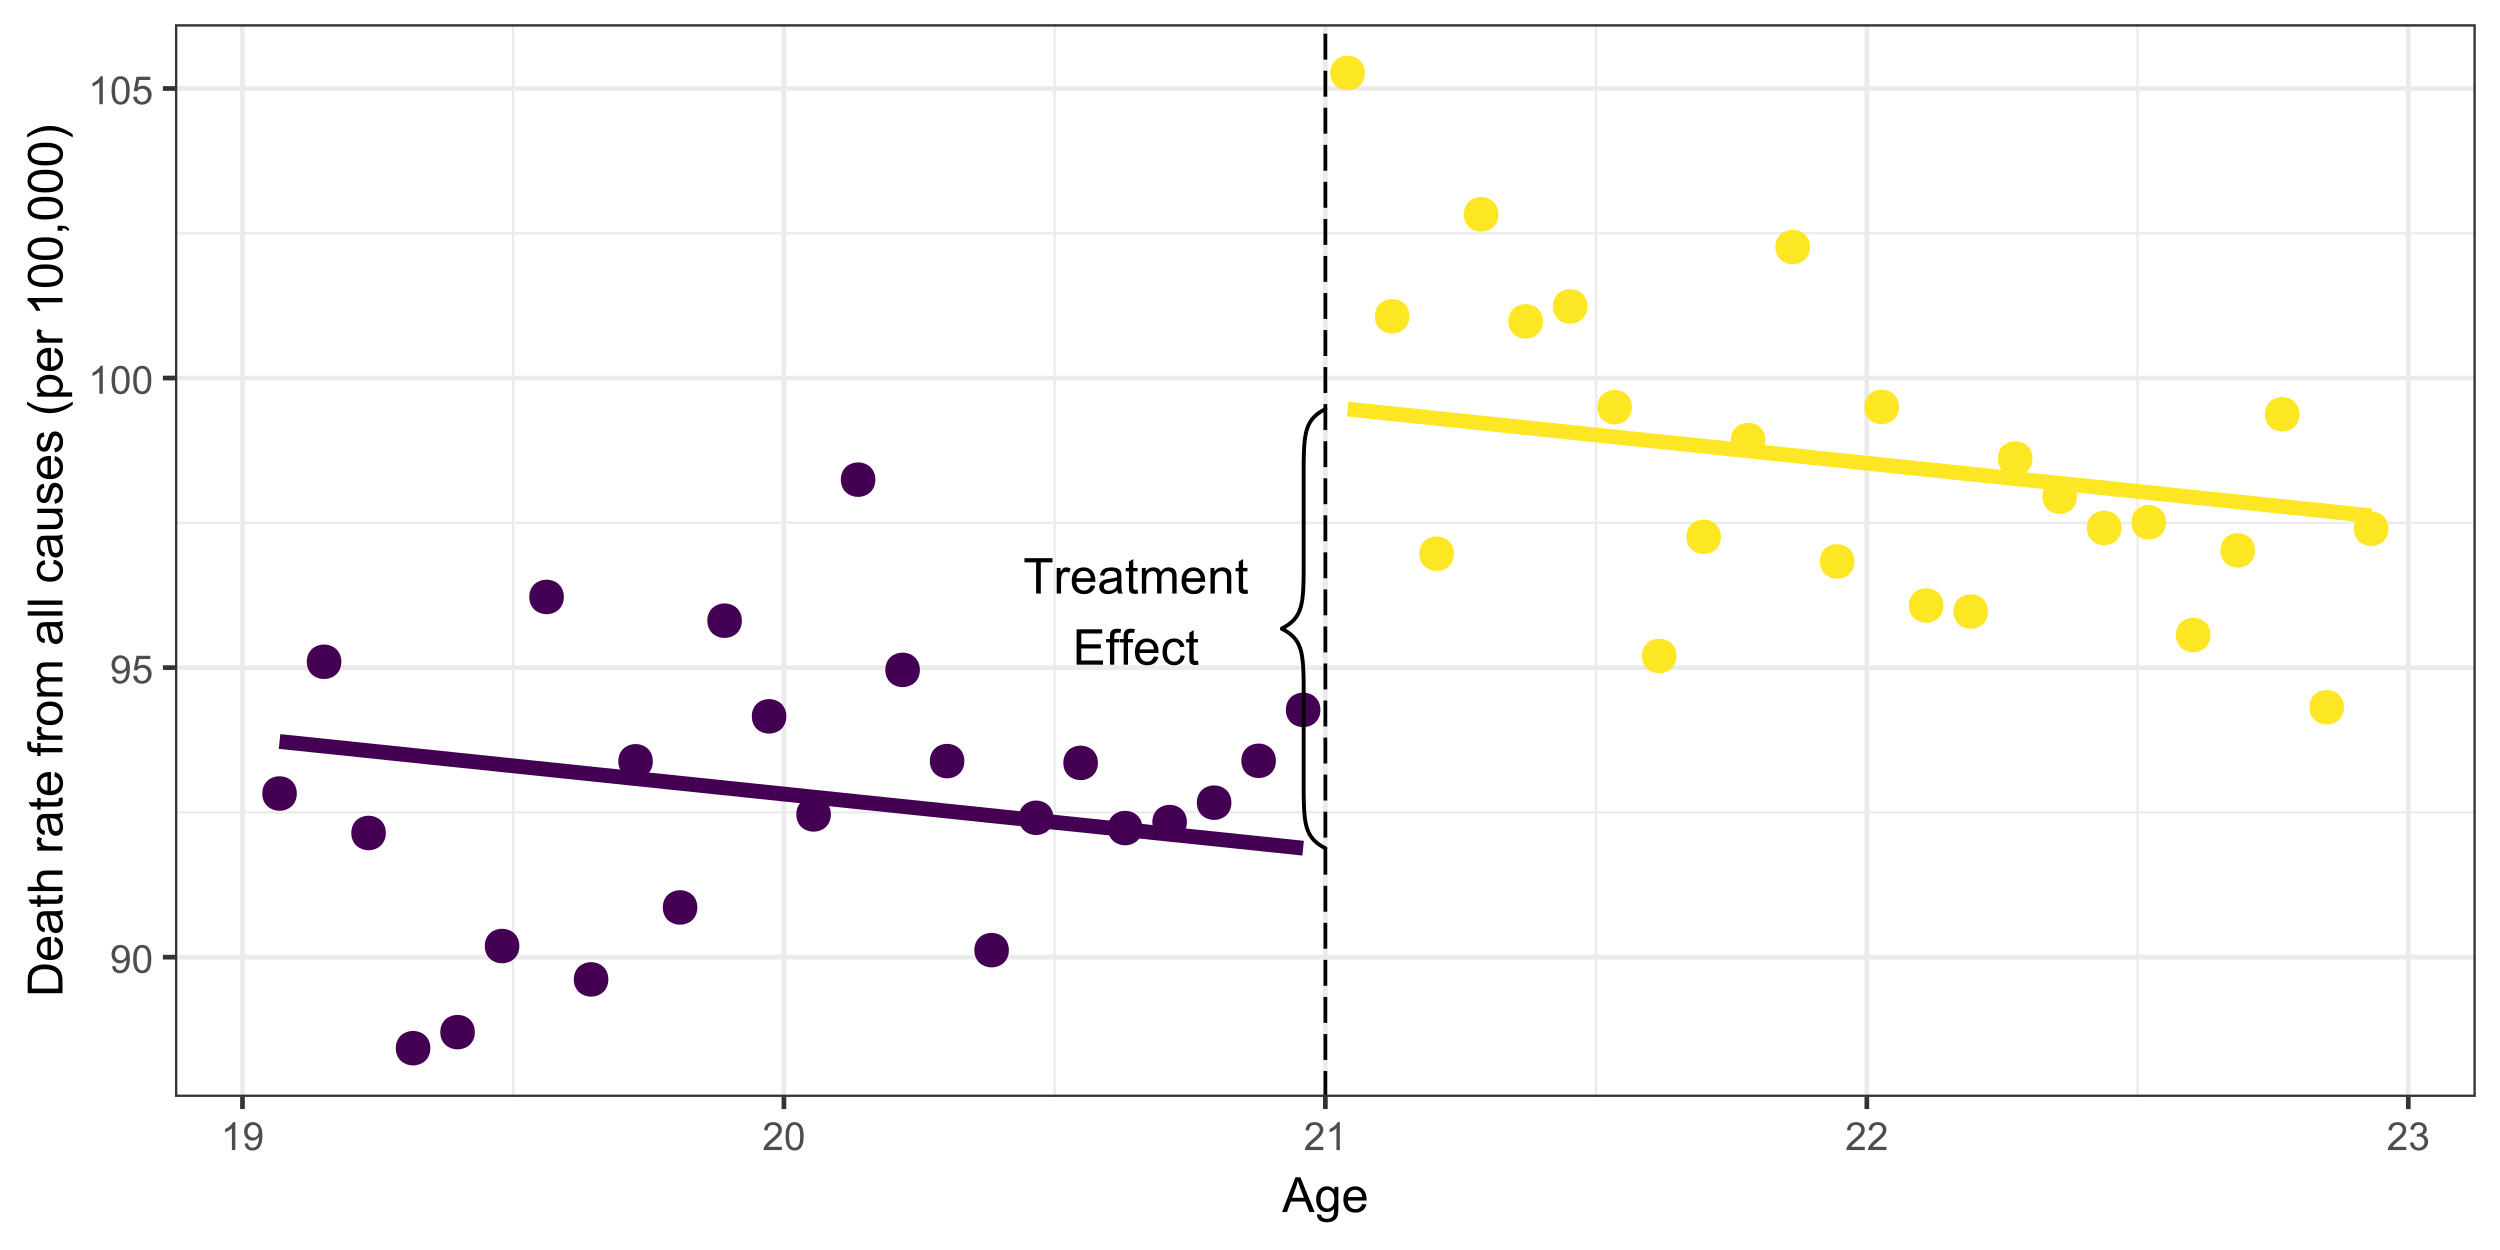 <?xml version="1.0" encoding="UTF-8"?>
<svg xmlns="http://www.w3.org/2000/svg" xmlns:xlink="http://www.w3.org/1999/xlink" width="720" height="360" viewBox="0 0 720 360">
<defs>
<g>
<g id="glyph-0-0">
<path d="M 3.688 0 L 3.688 -8.98 L 0.332 -8.98 L 0.332 -10.184 L 8.406 -10.184 L 8.406 -8.98 L 5.035 -8.98 L 5.035 0 Z M 3.688 0 "/>
</g>
<g id="glyph-0-1">
<path d="M 0.926 0 L 0.926 -7.379 L 2.051 -7.379 L 2.051 -6.258 C 2.336 -6.781 2.602 -7.129 2.844 -7.293 C 3.086 -7.461 3.355 -7.543 3.648 -7.543 C 4.066 -7.543 4.496 -7.41 4.934 -7.141 L 4.5 -5.98 C 4.195 -6.16 3.891 -6.25 3.586 -6.25 C 3.312 -6.25 3.066 -6.168 2.848 -6.004 C 2.629 -5.84 2.477 -5.613 2.383 -5.32 C 2.242 -4.875 2.176 -4.391 2.176 -3.863 L 2.176 0 Z M 0.926 0 "/>
</g>
<g id="glyph-0-2">
<path d="M 5.988 -2.375 L 7.281 -2.215 C 7.074 -1.461 6.699 -0.875 6.148 -0.457 C 5.598 -0.043 4.895 0.168 4.035 0.168 C 2.957 0.168 2.102 -0.164 1.469 -0.832 C 0.836 -1.496 0.52 -2.426 0.52 -3.625 C 0.52 -4.867 0.84 -5.832 1.48 -6.516 C 2.117 -7.203 2.949 -7.543 3.965 -7.543 C 4.953 -7.543 5.758 -7.207 6.383 -6.535 C 7.008 -5.863 7.32 -4.922 7.32 -3.703 C 7.32 -3.629 7.32 -3.516 7.316 -3.367 L 1.812 -3.367 C 1.859 -2.559 2.09 -1.938 2.5 -1.508 C 2.914 -1.078 3.426 -0.863 4.043 -0.863 C 4.5 -0.863 4.895 -0.98 5.219 -1.223 C 5.539 -1.465 5.797 -1.848 5.988 -2.375 M 1.883 -4.398 L 6 -4.398 C 5.945 -5.02 5.789 -5.484 5.531 -5.793 C 5.133 -6.273 4.613 -6.516 3.98 -6.516 C 3.406 -6.516 2.922 -6.324 2.531 -5.938 C 2.141 -5.555 1.926 -5.039 1.883 -4.398 Z M 1.883 -4.398 "/>
</g>
<g id="glyph-0-3">
<path d="M 5.75 -0.91 C 5.289 -0.516 4.844 -0.238 4.414 -0.078 C 3.984 0.086 3.527 0.168 3.035 0.168 C 2.227 0.168 1.602 -0.031 1.168 -0.426 C 0.73 -0.824 0.516 -1.328 0.516 -1.945 C 0.516 -2.305 0.598 -2.637 0.762 -2.934 C 0.926 -3.234 1.141 -3.473 1.406 -3.652 C 1.672 -3.836 1.973 -3.973 2.305 -4.062 C 2.551 -4.129 2.922 -4.191 3.418 -4.25 C 4.426 -4.371 5.172 -4.516 5.648 -4.684 C 5.652 -4.852 5.656 -4.961 5.656 -5.008 C 5.656 -5.52 5.535 -5.875 5.301 -6.086 C 4.98 -6.367 4.508 -6.508 3.875 -6.508 C 3.289 -6.508 2.855 -6.406 2.574 -6.199 C 2.293 -5.992 2.086 -5.629 1.953 -5.105 L 0.73 -5.273 C 0.84 -5.797 1.023 -6.219 1.277 -6.539 C 1.531 -6.863 1.902 -7.109 2.383 -7.285 C 2.863 -7.457 3.422 -7.543 4.059 -7.543 C 4.688 -7.543 5.199 -7.469 5.594 -7.32 C 5.984 -7.172 6.273 -6.988 6.461 -6.762 C 6.645 -6.539 6.773 -6.254 6.848 -5.91 C 6.891 -5.699 6.91 -5.312 6.91 -4.758 L 6.91 -3.09 C 6.91 -1.93 6.938 -1.195 6.992 -0.887 C 7.043 -0.578 7.148 -0.281 7.309 0 L 6 0 C 5.871 -0.258 5.789 -0.562 5.75 -0.91 M 5.648 -3.703 C 5.195 -3.516 4.512 -3.359 3.605 -3.23 C 3.09 -3.156 2.727 -3.074 2.516 -2.98 C 2.301 -2.887 2.137 -2.754 2.02 -2.574 C 1.906 -2.395 1.848 -2.199 1.848 -1.98 C 1.848 -1.645 1.973 -1.367 2.227 -1.145 C 2.48 -0.926 2.848 -0.812 3.336 -0.812 C 3.816 -0.812 4.246 -0.918 4.621 -1.129 C 4.996 -1.34 5.27 -1.629 5.445 -1.992 C 5.582 -2.277 5.648 -2.691 5.648 -3.242 Z M 5.648 -3.703 "/>
</g>
<g id="glyph-0-4">
<path d="M 3.668 -1.117 L 3.848 -0.016 C 3.496 0.059 3.18 0.098 2.902 0.098 C 2.449 0.098 2.098 0.027 1.848 -0.117 C 1.598 -0.262 1.422 -0.449 1.32 -0.684 C 1.219 -0.918 1.168 -1.41 1.168 -2.16 L 1.168 -6.406 L 0.25 -6.406 L 0.25 -7.379 L 1.168 -7.379 L 1.168 -9.203 L 2.41 -9.953 L 2.41 -7.379 L 3.668 -7.379 L 3.668 -6.406 L 2.41 -6.406 L 2.41 -2.09 C 2.41 -1.734 2.434 -1.504 2.477 -1.402 C 2.52 -1.301 2.594 -1.219 2.691 -1.16 C 2.793 -1.102 2.934 -1.07 3.117 -1.07 C 3.258 -1.07 3.441 -1.086 3.668 -1.117 Z M 3.668 -1.117 "/>
</g>
<g id="glyph-0-5">
<path d="M 0.938 0 L 0.938 -7.379 L 2.055 -7.379 L 2.055 -6.344 C 2.289 -6.703 2.594 -6.992 2.98 -7.215 C 3.363 -7.434 3.801 -7.543 4.293 -7.543 C 4.84 -7.543 5.289 -7.43 5.637 -7.203 C 5.988 -6.977 6.234 -6.66 6.375 -6.25 C 6.961 -7.113 7.719 -7.543 8.656 -7.543 C 9.387 -7.543 9.949 -7.34 10.344 -6.938 C 10.738 -6.531 10.934 -5.906 10.934 -5.062 L 10.934 0 L 9.691 0 L 9.691 -4.648 C 9.691 -5.148 9.648 -5.508 9.57 -5.727 C 9.488 -5.949 9.34 -6.125 9.129 -6.258 C 8.914 -6.395 8.664 -6.461 8.379 -6.461 C 7.859 -6.461 7.43 -6.289 7.086 -5.941 C 6.742 -5.598 6.57 -5.047 6.57 -4.285 L 6.57 0 L 5.32 0 L 5.32 -4.793 C 5.32 -5.348 5.219 -5.766 5.016 -6.043 C 4.812 -6.32 4.477 -6.461 4.016 -6.461 C 3.664 -6.461 3.336 -6.367 3.039 -6.184 C 2.742 -5.996 2.523 -5.727 2.391 -5.371 C 2.254 -5.012 2.188 -4.5 2.188 -3.828 L 2.188 0 Z M 0.938 0 "/>
</g>
<g id="glyph-0-6">
<path d="M 0.938 0 L 0.938 -7.379 L 2.062 -7.379 L 2.062 -6.328 C 2.605 -7.137 3.387 -7.543 4.41 -7.543 C 4.855 -7.543 5.266 -7.465 5.637 -7.305 C 6.012 -7.145 6.289 -6.934 6.473 -6.676 C 6.66 -6.418 6.789 -6.109 6.863 -5.75 C 6.91 -5.52 6.934 -5.113 6.934 -4.535 L 6.934 0 L 5.684 0 L 5.684 -4.488 C 5.684 -4.996 5.633 -5.379 5.535 -5.629 C 5.438 -5.883 5.266 -6.082 5.02 -6.234 C 4.77 -6.387 4.48 -6.461 4.148 -6.461 C 3.613 -6.461 3.156 -6.293 2.77 -5.953 C 2.383 -5.613 2.188 -4.973 2.188 -4.027 L 2.188 0 Z M 0.938 0 "/>
</g>
<g id="glyph-0-7">
<path d="M 1.125 0 L 1.125 -10.184 L 8.488 -10.184 L 8.488 -8.98 L 2.473 -8.98 L 2.473 -5.863 L 8.105 -5.863 L 8.105 -4.668 L 2.473 -4.668 L 2.473 -1.203 L 8.727 -1.203 L 8.727 0 Z M 1.125 0 "/>
</g>
<g id="glyph-0-8">
<path d="M 1.238 0 L 1.238 -6.406 L 0.133 -6.406 L 0.133 -7.379 L 1.238 -7.379 L 1.238 -8.16 C 1.238 -8.656 1.281 -9.027 1.367 -9.266 C 1.488 -9.59 1.699 -9.855 2.004 -10.055 C 2.309 -10.258 2.73 -10.355 3.277 -10.355 C 3.629 -10.355 4.02 -10.316 4.445 -10.23 L 4.258 -9.141 C 4 -9.188 3.754 -9.211 3.523 -9.211 C 3.141 -9.211 2.875 -9.129 2.715 -8.969 C 2.559 -8.805 2.48 -8.504 2.48 -8.059 L 2.48 -7.379 L 3.918 -7.379 L 3.918 -6.406 L 2.48 -6.406 L 2.48 0 Z M 1.238 0 "/>
</g>
<g id="glyph-0-9">
<path d="M 5.75 -2.703 L 6.98 -2.543 C 6.848 -1.695 6.504 -1.031 5.949 -0.551 C 5.395 -0.074 4.715 0.168 3.91 0.168 C 2.902 0.168 2.09 -0.164 1.477 -0.824 C 0.863 -1.484 0.555 -2.43 0.555 -3.66 C 0.555 -4.457 0.688 -5.152 0.953 -5.75 C 1.215 -6.348 1.617 -6.797 2.156 -7.098 C 2.695 -7.395 3.285 -7.543 3.918 -7.543 C 4.719 -7.543 5.375 -7.34 5.883 -6.938 C 6.395 -6.531 6.719 -5.957 6.863 -5.211 L 5.648 -5.023 C 5.531 -5.52 5.328 -5.891 5.031 -6.141 C 4.738 -6.391 4.383 -6.516 3.965 -6.516 C 3.336 -6.516 2.824 -6.289 2.43 -5.84 C 2.039 -5.387 1.84 -4.672 1.84 -3.695 C 1.84 -2.703 2.031 -1.984 2.41 -1.535 C 2.789 -1.086 3.285 -0.863 3.898 -0.863 C 4.387 -0.863 4.797 -1.012 5.125 -1.312 C 5.457 -1.613 5.664 -2.078 5.75 -2.703 Z M 5.75 -2.703 "/>
</g>
<g id="glyph-1-0">
<path d="M 0.613 -1.855 L 1.559 -1.941 C 1.641 -1.496 1.793 -1.176 2.02 -0.973 C 2.242 -0.773 2.535 -0.672 2.887 -0.672 C 3.191 -0.672 3.457 -0.742 3.684 -0.879 C 3.91 -1.02 4.098 -1.203 4.242 -1.438 C 4.391 -1.668 4.512 -1.98 4.609 -2.375 C 4.707 -2.766 4.758 -3.168 4.758 -3.578 C 4.758 -3.621 4.758 -3.688 4.754 -3.773 C 4.555 -3.461 4.285 -3.207 3.945 -3.012 C 3.605 -2.816 3.234 -2.719 2.84 -2.719 C 2.176 -2.719 1.613 -2.957 1.152 -3.441 C 0.695 -3.922 0.465 -4.555 0.465 -5.344 C 0.465 -6.156 0.703 -6.809 1.184 -7.305 C 1.664 -7.801 2.266 -8.051 2.984 -8.051 C 3.508 -8.051 3.984 -7.91 4.414 -7.629 C 4.848 -7.348 5.176 -6.949 5.402 -6.43 C 5.625 -5.91 5.738 -5.156 5.738 -4.172 C 5.738 -3.148 5.625 -2.332 5.402 -1.727 C 5.18 -1.117 4.852 -0.656 4.41 -0.34 C 3.973 -0.023 3.457 0.137 2.867 0.137 C 2.238 0.137 1.727 -0.039 1.328 -0.387 C 0.93 -0.734 0.691 -1.223 0.613 -1.855 M 4.645 -5.391 C 4.645 -5.957 4.492 -6.406 4.191 -6.738 C 3.891 -7.07 3.527 -7.234 3.105 -7.234 C 2.668 -7.234 2.289 -7.055 1.965 -6.699 C 1.641 -6.344 1.477 -5.879 1.477 -5.309 C 1.477 -4.801 1.629 -4.387 1.938 -4.066 C 2.246 -3.746 2.625 -3.586 3.078 -3.586 C 3.535 -3.586 3.91 -3.746 4.203 -4.066 C 4.496 -4.387 4.645 -4.828 4.645 -5.391 Z M 4.645 -5.391 "/>
</g>
<g id="glyph-1-1">
<path d="M 0.465 -3.953 C 0.465 -4.902 0.562 -5.664 0.758 -6.242 C 0.953 -6.82 1.242 -7.266 1.629 -7.578 C 2.012 -7.895 2.496 -8.051 3.078 -8.051 C 3.508 -8.051 3.887 -7.965 4.211 -7.789 C 4.535 -7.617 4.805 -7.367 5.016 -7.043 C 5.227 -6.715 5.391 -6.316 5.512 -5.848 C 5.633 -5.379 5.691 -4.75 5.691 -3.953 C 5.691 -3.012 5.598 -2.254 5.402 -1.676 C 5.211 -1.098 4.922 -0.652 4.535 -0.336 C 4.152 -0.02 3.664 0.137 3.078 0.137 C 2.305 0.137 1.699 -0.141 1.258 -0.695 C 0.73 -1.363 0.465 -2.449 0.465 -3.953 M 1.477 -3.953 C 1.477 -2.637 1.629 -1.762 1.938 -1.328 C 2.246 -0.891 2.625 -0.672 3.078 -0.672 C 3.531 -0.672 3.91 -0.891 4.219 -1.328 C 4.527 -1.766 4.68 -2.641 4.68 -3.953 C 4.68 -5.273 4.527 -6.152 4.219 -6.586 C 3.91 -7.02 3.527 -7.234 3.066 -7.234 C 2.617 -7.234 2.254 -7.043 1.984 -6.66 C 1.645 -6.172 1.477 -5.27 1.477 -3.953 Z M 1.477 -3.953 "/>
</g>
<g id="glyph-1-2">
<path d="M 0.465 -2.102 L 1.5 -2.188 C 1.574 -1.684 1.754 -1.305 2.031 -1.055 C 2.312 -0.801 2.648 -0.672 3.039 -0.672 C 3.516 -0.672 3.914 -0.852 4.242 -1.207 C 4.57 -1.566 4.734 -2.039 4.734 -2.629 C 4.734 -3.191 4.578 -3.637 4.262 -3.961 C 3.949 -4.285 3.535 -4.445 3.023 -4.445 C 2.707 -4.445 2.422 -4.375 2.164 -4.23 C 1.91 -4.086 1.711 -3.898 1.562 -3.668 L 0.641 -3.789 L 1.418 -7.906 L 5.402 -7.906 L 5.402 -6.969 L 2.203 -6.969 L 1.773 -4.812 C 2.254 -5.148 2.758 -5.316 3.285 -5.316 C 3.988 -5.316 4.578 -5.074 5.059 -4.59 C 5.539 -4.102 5.781 -3.48 5.781 -2.719 C 5.781 -1.992 5.57 -1.367 5.145 -0.836 C 4.633 -0.188 3.93 0.137 3.039 0.137 C 2.312 0.137 1.715 -0.066 1.254 -0.477 C 0.793 -0.883 0.531 -1.426 0.465 -2.102 Z M 0.465 -2.102 "/>
</g>
<g id="glyph-1-3">
<path d="M 4.172 0 L 3.188 0 L 3.188 -6.273 C 2.953 -6.047 2.641 -5.82 2.258 -5.594 C 1.871 -5.367 1.527 -5.199 1.219 -5.086 L 1.219 -6.039 C 1.77 -6.297 2.25 -6.609 2.664 -6.977 C 3.074 -7.348 3.367 -7.703 3.539 -8.051 L 4.172 -8.051 Z M 4.172 0 "/>
</g>
<g id="glyph-1-4">
<path d="M 5.637 -0.945 L 5.637 0 L 0.34 0 C 0.332 -0.238 0.371 -0.465 0.453 -0.684 C 0.59 -1.043 0.805 -1.398 1.102 -1.75 C 1.398 -2.102 1.828 -2.504 2.391 -2.965 C 3.262 -3.68 3.852 -4.246 4.156 -4.664 C 4.461 -5.078 4.617 -5.473 4.617 -5.848 C 4.617 -6.234 4.477 -6.566 4.195 -6.832 C 3.918 -7.102 3.555 -7.234 3.105 -7.234 C 2.633 -7.234 2.254 -7.094 1.969 -6.809 C 1.684 -6.523 1.539 -6.129 1.535 -5.629 L 0.523 -5.73 C 0.594 -6.484 0.855 -7.062 1.309 -7.457 C 1.758 -7.852 2.367 -8.051 3.129 -8.051 C 3.898 -8.051 4.508 -7.836 4.953 -7.41 C 5.402 -6.984 5.629 -6.453 5.629 -5.824 C 5.629 -5.504 5.562 -5.188 5.43 -4.879 C 5.301 -4.566 5.082 -4.242 4.777 -3.898 C 4.473 -3.555 3.965 -3.086 3.258 -2.488 C 2.668 -1.992 2.289 -1.656 2.121 -1.48 C 1.953 -1.301 1.816 -1.125 1.707 -0.945 Z M 5.637 -0.945 "/>
</g>
<g id="glyph-1-5">
<path d="M 0.469 -2.117 L 1.453 -2.246 C 1.566 -1.691 1.762 -1.289 2.031 -1.043 C 2.305 -0.797 2.633 -0.672 3.023 -0.672 C 3.488 -0.672 3.879 -0.832 4.195 -1.152 C 4.516 -1.477 4.676 -1.871 4.676 -2.348 C 4.676 -2.797 4.527 -3.172 4.234 -3.465 C 3.938 -3.758 3.562 -3.906 3.105 -3.906 C 2.922 -3.906 2.688 -3.867 2.41 -3.797 L 2.52 -4.66 C 2.586 -4.652 2.641 -4.648 2.68 -4.648 C 3.098 -4.648 3.477 -4.758 3.812 -4.977 C 4.148 -5.195 4.316 -5.531 4.316 -5.988 C 4.316 -6.348 4.191 -6.648 3.949 -6.887 C 3.703 -7.121 3.391 -7.242 3.004 -7.242 C 2.621 -7.242 2.301 -7.121 2.047 -6.879 C 1.789 -6.641 1.625 -6.277 1.555 -5.797 L 0.57 -5.973 C 0.688 -6.633 0.961 -7.145 1.391 -7.508 C 1.816 -7.867 2.348 -8.051 2.98 -8.051 C 3.418 -8.051 3.82 -7.957 4.188 -7.77 C 4.559 -7.582 4.84 -7.324 5.035 -7 C 5.23 -6.676 5.328 -6.332 5.328 -5.965 C 5.328 -5.621 5.234 -5.305 5.047 -5.02 C 4.863 -4.734 4.586 -4.512 4.223 -4.344 C 4.695 -4.234 5.062 -4.008 5.328 -3.66 C 5.59 -3.316 5.719 -2.887 5.719 -2.367 C 5.719 -1.668 5.465 -1.074 4.953 -0.59 C 4.445 -0.102 3.801 0.141 3.02 0.141 C 2.316 0.141 1.73 -0.066 1.266 -0.488 C 0.801 -0.906 0.535 -1.449 0.469 -2.117 Z M 0.469 -2.117 "/>
</g>
<g id="glyph-2-0">
<path d="M -0.02 0 L 3.828 -10.023 L 5.258 -10.023 L 9.359 0 L 7.848 0 L 6.68 -3.035 L 2.488 -3.035 L 1.387 0 L -0.02 0 M 2.871 -4.117 L 6.27 -4.117 L 5.223 -6.891 C 4.902 -7.734 4.668 -8.426 4.512 -8.969 C 4.383 -8.328 4.203 -7.688 3.973 -7.055 Z M 2.871 -4.117 "/>
</g>
<g id="glyph-2-1">
<path d="M 0.695 0.602 L 1.895 0.781 C 1.945 1.148 2.082 1.418 2.312 1.586 C 2.617 1.812 3.031 1.93 3.562 1.93 C 4.133 1.93 4.57 1.812 4.883 1.586 C 5.191 1.359 5.398 1.039 5.508 0.629 C 5.574 0.379 5.602 -0.148 5.598 -0.949 C 5.062 -0.316 4.391 0 3.59 0 C 2.59 0 1.82 -0.359 1.273 -1.078 C 0.727 -1.801 0.453 -2.664 0.453 -3.672 C 0.453 -4.363 0.578 -5.004 0.828 -5.59 C 1.078 -6.176 1.441 -6.625 1.918 -6.945 C 2.395 -7.266 2.953 -7.422 3.594 -7.422 C 4.453 -7.422 5.16 -7.078 5.715 -6.383 L 5.715 -7.258 L 6.852 -7.258 L 6.852 -0.984 C 6.848 0.145 6.734 0.945 6.504 1.418 C 6.273 1.891 5.91 2.262 5.41 2.535 C 4.91 2.809 4.297 2.945 3.57 2.945 C 2.703 2.945 2.004 2.75 1.469 2.363 C 0.938 1.973 0.68 1.387 0.695 0.602 M 1.715 -3.758 C 1.715 -2.809 1.906 -2.113 2.281 -1.676 C 2.66 -1.238 3.137 -1.02 3.703 -1.02 C 4.27 -1.02 4.742 -1.234 5.125 -1.672 C 5.508 -2.105 5.699 -2.789 5.703 -3.719 C 5.699 -4.609 5.504 -5.277 5.109 -5.727 C 4.715 -6.18 4.242 -6.406 3.684 -6.406 C 3.137 -6.406 2.672 -6.184 2.289 -5.738 C 1.906 -5.293 1.715 -4.633 1.715 -3.758 Z M 1.715 -3.758 "/>
</g>
<g id="glyph-2-2">
<path d="M 5.891 -2.336 L 7.164 -2.18 C 6.965 -1.438 6.594 -0.859 6.051 -0.453 C 5.508 -0.043 4.816 0.164 3.973 0.164 C 2.91 0.164 2.066 -0.164 1.445 -0.816 C 0.824 -1.473 0.512 -2.387 0.512 -3.57 C 0.512 -4.789 0.828 -5.738 1.457 -6.414 C 2.086 -7.086 2.902 -7.422 3.902 -7.422 C 4.875 -7.422 5.668 -7.094 6.281 -6.434 C 6.898 -5.773 7.203 -4.844 7.203 -3.645 C 7.203 -3.57 7.203 -3.461 7.199 -3.316 L 1.785 -3.316 C 1.828 -2.52 2.055 -1.906 2.461 -1.484 C 2.867 -1.059 3.371 -0.848 3.977 -0.848 C 4.43 -0.848 4.816 -0.965 5.133 -1.203 C 5.453 -1.441 5.707 -1.82 5.891 -2.336 M 1.852 -4.328 L 5.906 -4.328 C 5.852 -4.938 5.695 -5.395 5.441 -5.703 C 5.051 -6.176 4.543 -6.414 3.918 -6.414 C 3.352 -6.414 2.875 -6.223 2.492 -5.844 C 2.105 -5.465 1.895 -4.961 1.852 -4.328 Z M 1.852 -4.328 "/>
</g>
<g id="glyph-3-0">
<path d="M 0 -1.078 L -10.023 -1.082 L -10.023 -4.531 C -10.023 -5.312 -9.973 -5.906 -9.879 -6.316 C -9.746 -6.891 -9.508 -7.379 -9.16 -7.785 C -8.715 -8.316 -8.145 -8.711 -7.449 -8.973 C -6.754 -9.234 -5.957 -9.367 -5.066 -9.367 C -4.305 -9.367 -3.629 -9.277 -3.043 -9.098 C -2.453 -8.922 -1.969 -8.691 -1.582 -8.414 C -1.199 -8.137 -0.895 -7.832 -0.672 -7.504 C -0.453 -7.172 -0.285 -6.773 -0.172 -6.305 C -0.059 -5.84 0 -5.301 0 -4.695 L 0 -1.078 M -1.184 -2.406 L -1.184 -4.547 C -1.184 -5.207 -1.242 -5.727 -1.367 -6.102 C -1.488 -6.477 -1.664 -6.777 -1.887 -7 C -2.199 -7.312 -2.625 -7.559 -3.156 -7.734 C -3.688 -7.91 -4.328 -8 -5.086 -8 C -6.133 -8 -6.941 -7.824 -7.504 -7.48 C -8.066 -7.137 -8.441 -6.719 -8.633 -6.227 C -8.77 -5.871 -8.84 -5.301 -8.84 -4.512 L -8.84 -2.406 Z M -1.184 -2.406 "/>
</g>
<g id="glyph-3-1">
<path d="M -2.336 -5.891 L -2.18 -7.164 C -1.438 -6.965 -0.859 -6.594 -0.449 -6.051 C -0.043 -5.508 0.164 -4.816 0.164 -3.973 C 0.164 -2.91 -0.164 -2.066 -0.816 -1.445 C -1.473 -0.824 -2.387 -0.512 -3.57 -0.512 C -4.789 -0.512 -5.738 -0.828 -6.414 -1.457 C -7.086 -2.086 -7.422 -2.902 -7.422 -3.902 C -7.422 -4.875 -7.094 -5.668 -6.434 -6.281 C -5.773 -6.898 -4.844 -7.203 -3.645 -7.203 C -3.57 -7.203 -3.461 -7.203 -3.316 -7.199 L -3.316 -1.785 C -2.52 -1.828 -1.906 -2.055 -1.484 -2.461 C -1.059 -2.867 -0.848 -3.371 -0.848 -3.977 C -0.848 -4.43 -0.965 -4.816 -1.203 -5.133 C -1.441 -5.453 -1.816 -5.707 -2.336 -5.891 M -4.328 -1.852 L -4.328 -5.906 C -4.938 -5.852 -5.395 -5.695 -5.703 -5.441 C -6.176 -5.051 -6.414 -4.543 -6.414 -3.918 C -6.414 -3.352 -6.223 -2.875 -5.844 -2.492 C -5.465 -2.105 -4.961 -1.895 -4.328 -1.852 Z M -4.328 -1.852 "/>
</g>
<g id="glyph-3-2">
<path d="M -0.895 -5.66 C -0.508 -5.203 -0.234 -4.766 -0.074 -4.344 C 0.086 -3.922 0.164 -3.469 0.164 -2.988 C 0.164 -2.191 -0.031 -1.578 -0.422 -1.148 C -0.809 -0.719 -1.309 -0.508 -1.914 -0.508 C -2.27 -0.508 -2.594 -0.586 -2.887 -0.75 C -3.184 -0.91 -3.418 -1.121 -3.594 -1.383 C -3.773 -1.645 -3.906 -1.941 -4 -2.27 C -4.062 -2.512 -4.125 -2.875 -4.184 -3.363 C -4.301 -4.355 -4.445 -5.09 -4.609 -5.559 C -4.777 -5.562 -4.883 -5.562 -4.93 -5.562 C -5.43 -5.562 -5.781 -5.449 -5.988 -5.215 C -6.266 -4.902 -6.406 -4.434 -6.406 -3.816 C -6.406 -3.234 -6.305 -2.809 -6.102 -2.531 C -5.898 -2.258 -5.539 -2.055 -5.023 -1.922 L -5.188 -0.719 C -5.703 -0.828 -6.121 -1.008 -6.438 -1.258 C -6.754 -1.508 -6.996 -1.871 -7.168 -2.344 C -7.34 -2.82 -7.422 -3.367 -7.422 -3.992 C -7.422 -4.613 -7.352 -5.117 -7.203 -5.504 C -7.059 -5.891 -6.875 -6.176 -6.656 -6.359 C -6.434 -6.539 -6.156 -6.668 -5.816 -6.742 C -5.609 -6.781 -5.23 -6.801 -4.684 -6.801 L -3.043 -6.801 C -1.898 -6.801 -1.176 -6.828 -0.871 -6.879 C -0.57 -6.934 -0.277 -7.035 0 -7.191 L 0 -5.906 C -0.254 -5.777 -0.555 -5.695 -0.895 -5.66 M -3.645 -5.559 C -3.461 -5.109 -3.305 -4.441 -3.18 -3.547 C -3.105 -3.043 -3.023 -2.684 -2.934 -2.477 C -2.84 -2.266 -2.707 -2.102 -2.531 -1.988 C -2.355 -1.875 -2.164 -1.82 -1.949 -1.82 C -1.621 -1.82 -1.348 -1.941 -1.129 -2.191 C -0.91 -2.438 -0.801 -2.805 -0.801 -3.281 C -0.801 -3.754 -0.902 -4.176 -1.109 -4.547 C -1.316 -4.914 -1.602 -5.188 -1.961 -5.359 C -2.238 -5.492 -2.648 -5.559 -3.191 -5.559 Z M -3.645 -5.559 "/>
</g>
<g id="glyph-3-3">
<path d="M -1.102 -3.609 L -0.012 -3.789 C 0.059 -3.441 0.098 -3.133 0.098 -2.859 C 0.098 -2.41 0.023 -2.062 -0.117 -1.82 C -0.258 -1.57 -0.441 -1.398 -0.672 -1.297 C -0.902 -1.199 -1.387 -1.148 -2.125 -1.148 L -6.305 -1.148 L -6.305 -0.246 L -7.258 -0.246 L -7.258 -1.148 L -9.059 -1.148 L -9.797 -2.371 L -7.258 -2.371 L -7.258 -3.609 L -6.305 -3.609 L -6.305 -2.371 L -2.059 -2.371 C -1.707 -2.371 -1.48 -2.395 -1.379 -2.438 C -1.281 -2.48 -1.199 -2.551 -1.141 -2.648 C -1.082 -2.746 -1.051 -2.887 -1.051 -3.07 C -1.051 -3.207 -1.07 -3.387 -1.102 -3.609 Z M -1.102 -3.609 "/>
</g>
<g id="glyph-3-4">
<path d="M 0 -0.922 L -10.023 -0.922 L -10.023 -2.152 L -6.426 -2.152 C -7.09 -2.727 -7.422 -3.453 -7.422 -4.328 C -7.422 -4.863 -7.316 -5.332 -7.105 -5.727 C -6.895 -6.125 -6.602 -6.41 -6.227 -6.578 C -5.855 -6.75 -5.312 -6.836 -4.602 -6.836 L 0 -6.836 L 0 -5.605 L -4.602 -5.605 C -5.215 -5.605 -5.664 -5.473 -5.945 -5.207 C -6.223 -4.938 -6.363 -4.562 -6.363 -4.074 C -6.363 -3.711 -6.27 -3.367 -6.082 -3.047 C -5.891 -2.723 -5.637 -2.496 -5.312 -2.359 C -4.988 -2.223 -4.543 -2.152 -3.973 -2.152 L 0 -2.152 Z M 0 -0.922 "/>
</g>
<g id="glyph-3-5">
</g>
<g id="glyph-3-6">
<path d="M 0 -0.91 L -7.258 -0.91 L -7.258 -2.016 L -6.16 -2.016 C -6.676 -2.301 -7.016 -2.559 -7.18 -2.801 C -7.344 -3.039 -7.422 -3.301 -7.422 -3.59 C -7.422 -4.004 -7.293 -4.426 -7.027 -4.852 L -5.887 -4.43 C -6.062 -4.129 -6.152 -3.828 -6.152 -3.527 C -6.152 -3.258 -6.07 -3.016 -5.91 -2.805 C -5.746 -2.59 -5.523 -2.438 -5.234 -2.344 C -4.797 -2.207 -4.32 -2.141 -3.801 -2.141 L 0 -2.141 Z M 0 -0.91 "/>
</g>
<g id="glyph-3-7">
<path d="M 0 -1.219 L -6.305 -1.219 L -6.305 -0.129 L -7.258 -0.129 L -7.258 -1.219 L -8.031 -1.219 C -8.52 -1.219 -8.883 -1.262 -9.117 -1.348 C -9.438 -1.465 -9.695 -1.672 -9.895 -1.973 C -10.094 -2.27 -10.191 -2.688 -10.191 -3.227 C -10.191 -3.574 -10.152 -3.957 -10.07 -4.375 L -8.996 -4.191 C -9.043 -3.934 -9.062 -3.695 -9.062 -3.465 C -9.062 -3.094 -8.984 -2.828 -8.824 -2.672 C -8.664 -2.52 -8.367 -2.441 -7.93 -2.441 L -7.258 -2.441 L -7.258 -3.855 L -6.305 -3.855 L -6.305 -2.441 L 0 -2.441 Z M 0 -1.219 "/>
</g>
<g id="glyph-3-8">
<path d="M -3.629 -0.465 C -4.973 -0.465 -5.969 -0.84 -6.617 -1.586 C -7.156 -2.211 -7.422 -2.973 -7.422 -3.871 C -7.422 -4.867 -7.098 -5.684 -6.441 -6.316 C -5.789 -6.949 -4.887 -7.266 -3.73 -7.266 C -2.797 -7.266 -2.062 -7.125 -1.527 -6.848 C -0.992 -6.566 -0.578 -6.156 -0.281 -5.621 C 0.016 -5.086 0.164 -4.504 0.164 -3.867 C 0.164 -2.852 -0.16 -2.031 -0.812 -1.406 C -1.465 -0.777 -2.402 -0.465 -3.629 -0.465 M -3.629 -1.73 C -2.699 -1.73 -2.004 -1.934 -1.543 -2.336 C -1.078 -2.742 -0.848 -3.254 -0.848 -3.867 C -0.848 -4.48 -1.078 -4.988 -1.543 -5.395 C -2.008 -5.801 -2.719 -6 -3.672 -6 C -4.57 -6 -5.25 -5.797 -5.711 -5.391 C -6.176 -4.98 -6.406 -4.477 -6.406 -3.871 C -6.406 -3.254 -6.176 -2.742 -5.715 -2.34 C -5.254 -1.934 -4.559 -1.73 -3.629 -1.73 Z M -3.629 -1.73 "/>
</g>
<g id="glyph-3-9">
<path d="M 0 -0.922 L -7.258 -0.922 L -7.258 -2.023 L -6.242 -2.023 C -6.598 -2.25 -6.883 -2.555 -7.098 -2.934 C -7.316 -3.312 -7.422 -3.742 -7.422 -4.227 C -7.422 -4.762 -7.312 -5.203 -7.09 -5.547 C -6.867 -5.891 -6.555 -6.133 -6.152 -6.273 C -7 -6.848 -7.422 -7.598 -7.422 -8.516 C -7.422 -9.238 -7.223 -9.793 -6.824 -10.18 C -6.426 -10.566 -5.812 -10.758 -4.984 -10.758 L 0 -10.758 L 0 -9.535 L -4.574 -9.535 C -5.066 -9.535 -5.418 -9.496 -5.637 -9.418 C -5.852 -9.336 -6.027 -9.191 -6.16 -8.984 C -6.293 -8.773 -6.355 -8.527 -6.355 -8.242 C -6.355 -7.734 -6.188 -7.309 -5.848 -6.973 C -5.508 -6.637 -4.965 -6.469 -4.219 -6.469 L 0 -6.469 L 0 -5.234 L -4.719 -5.234 C -5.262 -5.234 -5.672 -5.137 -5.945 -4.938 C -6.219 -4.734 -6.355 -4.406 -6.359 -3.953 C -6.355 -3.605 -6.266 -3.285 -6.086 -2.992 C -5.902 -2.695 -5.637 -2.484 -5.285 -2.352 C -4.934 -2.219 -4.426 -2.152 -3.766 -2.152 L 0 -2.152 Z M 0 -0.922 "/>
</g>
<g id="glyph-3-10">
<path d="M 0 -0.895 L -10.023 -0.895 L -10.023 -2.125 L 0 -2.125 Z M 0 -0.895 "/>
</g>
<g id="glyph-3-11">
<path d="M -2.66 -5.66 L -2.5 -6.871 C -1.668 -6.738 -1.016 -6.398 -0.543 -5.855 C -0.07 -5.309 0.164 -4.641 0.164 -3.848 C 0.164 -2.855 -0.16 -2.055 -0.809 -1.453 C -1.461 -0.848 -2.391 -0.547 -3.602 -0.547 C -4.387 -0.547 -5.07 -0.676 -5.66 -0.938 C -6.246 -1.195 -6.688 -1.59 -6.984 -2.121 C -7.277 -2.652 -7.422 -3.23 -7.422 -3.855 C -7.422 -4.645 -7.223 -5.289 -6.824 -5.789 C -6.426 -6.293 -5.859 -6.613 -5.125 -6.754 L -4.941 -5.559 C -5.43 -5.445 -5.797 -5.242 -6.043 -4.953 C -6.289 -4.664 -6.414 -4.312 -6.414 -3.902 C -6.414 -3.285 -6.191 -2.781 -5.746 -2.395 C -5.301 -2.004 -4.598 -1.812 -3.637 -1.812 C -2.66 -1.812 -1.953 -2 -1.512 -2.371 C -1.07 -2.746 -0.848 -3.234 -0.848 -3.836 C -0.848 -4.316 -0.996 -4.723 -1.293 -5.047 C -1.59 -5.367 -2.043 -5.574 -2.66 -5.66 Z M -2.66 -5.66 "/>
</g>
<g id="glyph-3-12">
<path d="M 0 -5.68 L -1.066 -5.68 C -0.246 -5.117 0.164 -4.348 0.164 -3.375 C 0.164 -2.949 0.082 -2.547 -0.082 -2.176 C -0.246 -1.805 -0.453 -1.531 -0.699 -1.352 C -0.949 -1.172 -1.254 -1.043 -1.613 -0.973 C -1.855 -0.922 -2.238 -0.895 -2.762 -0.895 L -7.258 -0.895 L -7.258 -2.125 L -3.234 -2.125 C -2.59 -2.125 -2.156 -2.152 -1.934 -2.203 C -1.609 -2.277 -1.355 -2.441 -1.172 -2.695 C -0.988 -2.945 -0.895 -3.254 -0.895 -3.625 C -0.895 -3.992 -0.988 -4.34 -1.18 -4.664 C -1.367 -4.984 -1.625 -5.215 -1.953 -5.348 C -2.277 -5.484 -2.75 -5.551 -3.371 -5.551 L -7.258 -5.551 L -7.258 -6.781 L 0 -6.781 Z M 0 -5.68 "/>
</g>
<g id="glyph-3-13">
<path d="M -2.168 -0.43 L -2.359 -1.648 C -1.871 -1.715 -1.496 -1.906 -1.238 -2.219 C -0.977 -2.531 -0.848 -2.965 -0.848 -3.527 C -0.848 -4.094 -0.961 -4.512 -1.191 -4.785 C -1.422 -5.059 -1.691 -5.195 -2.004 -5.195 C -2.281 -5.195 -2.5 -5.074 -2.66 -4.832 C -2.77 -4.664 -2.906 -4.246 -3.078 -3.574 C -3.305 -2.672 -3.5 -2.047 -3.668 -1.699 C -3.832 -1.352 -4.062 -1.086 -4.359 -0.906 C -4.652 -0.727 -4.977 -0.637 -5.332 -0.637 C -5.656 -0.637 -5.957 -0.711 -6.23 -0.859 C -6.508 -1.008 -6.734 -1.207 -6.918 -1.465 C -7.059 -1.656 -7.18 -1.914 -7.277 -2.246 C -7.375 -2.574 -7.422 -2.93 -7.422 -3.309 C -7.422 -3.879 -7.344 -4.379 -7.18 -4.809 C -7.016 -5.238 -6.793 -5.559 -6.512 -5.762 C -6.23 -5.969 -5.855 -6.109 -5.387 -6.188 L -5.223 -4.984 C -5.598 -4.93 -5.887 -4.77 -6.098 -4.508 C -6.309 -4.246 -6.414 -3.875 -6.414 -3.398 C -6.414 -2.832 -6.32 -2.43 -6.133 -2.188 C -5.945 -1.945 -5.727 -1.824 -5.477 -1.824 C -5.316 -1.824 -5.172 -1.875 -5.047 -1.977 C -4.914 -2.074 -4.805 -2.234 -4.719 -2.449 C -4.672 -2.57 -4.566 -2.934 -4.402 -3.535 C -4.172 -4.406 -3.98 -5.012 -3.832 -5.355 C -3.684 -5.699 -3.469 -5.969 -3.184 -6.164 C -2.902 -6.363 -2.551 -6.461 -2.133 -6.461 C -1.723 -6.461 -1.336 -6.34 -0.973 -6.102 C -0.613 -5.863 -0.332 -5.516 -0.133 -5.066 C 0.066 -4.613 0.164 -4.105 0.164 -3.535 C 0.164 -2.59 -0.031 -1.871 -0.422 -1.379 C -0.816 -0.883 -1.398 -0.566 -2.168 -0.43 Z M -2.168 -0.43 "/>
</g>
<g id="glyph-3-14">
<path d="M 2.945 -3.273 C 2.09 -2.594 1.086 -2.02 -0.062 -1.551 C -1.211 -1.082 -2.398 -0.848 -3.629 -0.848 C -4.715 -0.848 -5.754 -1.023 -6.746 -1.375 C -7.898 -1.785 -9.047 -2.418 -10.191 -3.273 L -10.191 -4.156 C -9.246 -3.605 -8.566 -3.242 -8.164 -3.062 C -7.531 -2.785 -6.875 -2.566 -6.195 -2.406 C -5.34 -2.211 -4.484 -2.113 -3.625 -2.113 C -1.43 -2.113 0.758 -2.793 2.945 -4.156 Z M 2.945 -3.273 "/>
</g>
<g id="glyph-3-15">
<path d="M 2.781 -0.922 L -7.258 -0.922 L -7.258 -2.043 L -6.316 -2.043 C -6.684 -2.309 -6.961 -2.605 -7.148 -2.941 C -7.332 -3.273 -7.422 -3.676 -7.422 -4.148 C -7.422 -4.77 -7.266 -5.316 -6.945 -5.789 C -6.625 -6.266 -6.176 -6.621 -5.594 -6.863 C -5.016 -7.105 -4.379 -7.227 -3.684 -7.227 C -2.941 -7.227 -2.273 -7.094 -1.68 -6.824 C -1.082 -6.559 -0.629 -6.172 -0.312 -5.664 C 0.004 -5.156 0.164 -4.621 0.164 -4.062 C 0.164 -3.648 0.078 -3.281 -0.094 -2.957 C -0.27 -2.629 -0.488 -2.363 -0.75 -2.152 L 2.781 -2.152 L 2.781 -0.922 M -3.59 -2.039 C -2.656 -2.039 -1.965 -2.227 -1.516 -2.605 C -1.07 -2.984 -0.848 -3.441 -0.848 -3.977 C -0.848 -4.523 -1.078 -4.992 -1.543 -5.383 C -2.004 -5.773 -2.719 -5.969 -3.691 -5.969 C -4.617 -5.969 -5.309 -5.777 -5.77 -5.398 C -6.23 -5.016 -6.461 -4.562 -6.461 -4.031 C -6.461 -3.508 -6.215 -3.047 -5.727 -2.641 C -5.234 -2.238 -4.523 -2.039 -3.59 -2.039 Z M -3.59 -2.039 "/>
</g>
<g id="glyph-3-16">
<path d="M 0 -5.215 L 0 -3.984 L -7.84 -3.984 C -7.559 -3.688 -7.277 -3.301 -6.992 -2.82 C -6.711 -2.34 -6.5 -1.906 -6.359 -1.523 L -7.547 -1.523 C -7.871 -2.211 -8.262 -2.812 -8.723 -3.328 C -9.184 -3.844 -9.629 -4.207 -10.062 -4.422 L -10.062 -5.215 Z M 0 -5.215 "/>
</g>
<g id="glyph-3-17">
<path d="M -4.941 -0.582 C -6.129 -0.582 -7.082 -0.703 -7.805 -0.945 C -8.527 -1.191 -9.082 -1.555 -9.477 -2.035 C -9.867 -2.516 -10.062 -3.121 -10.062 -3.848 C -10.062 -4.387 -9.953 -4.859 -9.738 -5.266 C -9.52 -5.668 -9.211 -6.004 -8.801 -6.27 C -8.395 -6.531 -7.898 -6.738 -7.312 -6.891 C -6.727 -7.039 -5.938 -7.117 -4.941 -7.117 C -3.766 -7.117 -2.816 -6.996 -2.094 -6.754 C -1.371 -6.512 -0.816 -6.152 -0.422 -5.672 C -0.027 -5.191 0.172 -4.582 0.172 -3.848 C 0.172 -2.883 -0.176 -2.125 -0.867 -1.57 C -1.703 -0.91 -3.059 -0.582 -4.941 -0.582 M -4.941 -1.848 C -3.297 -1.848 -2.203 -2.039 -1.656 -2.422 C -1.113 -2.809 -0.84 -3.285 -0.84 -3.848 C -0.84 -4.414 -1.113 -4.891 -1.66 -5.273 C -2.207 -5.66 -3.301 -5.852 -4.941 -5.852 C -6.594 -5.852 -7.688 -5.66 -8.23 -5.273 C -8.773 -4.891 -9.043 -4.41 -9.043 -3.836 C -9.043 -3.27 -8.805 -2.82 -8.328 -2.48 C -7.715 -2.059 -6.586 -1.848 -4.941 -1.848 Z M -4.941 -1.848 "/>
</g>
<g id="glyph-3-18">
<path d="M 0 -1.242 L -1.402 -1.242 L -1.402 -2.645 L 0 -2.645 C 0.516 -2.645 0.93 -2.555 1.246 -2.371 C 1.562 -2.191 1.809 -1.898 1.984 -1.504 L 1.457 -1.164 C 1.344 -1.422 1.176 -1.613 0.953 -1.734 C 0.734 -1.859 0.414 -1.93 0 -1.941 Z M 0 -1.242 "/>
</g>
<g id="glyph-3-19">
<path d="M 2.945 -1.73 L 2.945 -0.848 C 0.758 -2.211 -1.43 -2.891 -3.625 -2.891 C -4.48 -2.891 -5.328 -2.793 -6.172 -2.598 C -6.855 -2.441 -7.512 -2.227 -8.141 -1.949 C -8.551 -1.77 -9.234 -1.402 -10.191 -0.848 L -10.191 -1.73 C -9.047 -2.586 -7.898 -3.219 -6.746 -3.629 C -5.754 -3.98 -4.715 -4.156 -3.629 -4.156 C -2.398 -4.156 -1.211 -3.922 -0.062 -3.449 C 1.086 -2.977 2.09 -2.402 2.945 -1.73 Z M 2.945 -1.73 "/>
</g>
</g>
<clipPath id="clip-0">
<path clip-rule="nonzero" d="M 50.391 6.973 L 713.023 6.973 L 713.023 315.918 L 50.391 315.918 Z M 50.391 6.973 "/>
</clipPath>
<clipPath id="clip-1">
<path clip-rule="nonzero" d="M 50.391 233 L 713.023 233 L 713.023 235 L 50.391 235 Z M 50.391 233 "/>
</clipPath>
<clipPath id="clip-2">
<path clip-rule="nonzero" d="M 50.391 150 L 713.023 150 L 713.023 151 L 50.391 151 Z M 50.391 150 "/>
</clipPath>
<clipPath id="clip-3">
<path clip-rule="nonzero" d="M 50.391 66 L 713.023 66 L 713.023 68 L 50.391 68 Z M 50.391 66 "/>
</clipPath>
<clipPath id="clip-4">
<path clip-rule="nonzero" d="M 147 6.973 L 149 6.973 L 149 315.918 L 147 315.918 Z M 147 6.973 "/>
</clipPath>
<clipPath id="clip-5">
<path clip-rule="nonzero" d="M 303 6.973 L 305 6.973 L 305 315.918 L 303 315.918 Z M 303 6.973 "/>
</clipPath>
<clipPath id="clip-6">
<path clip-rule="nonzero" d="M 459 6.973 L 461 6.973 L 461 315.918 L 459 315.918 Z M 459 6.973 "/>
</clipPath>
<clipPath id="clip-7">
<path clip-rule="nonzero" d="M 615 6.973 L 616 6.973 L 616 315.918 L 615 315.918 Z M 615 6.973 "/>
</clipPath>
<clipPath id="clip-8">
<path clip-rule="nonzero" d="M 50.391 274 L 713.023 274 L 713.023 277 L 50.391 277 Z M 50.391 274 "/>
</clipPath>
<clipPath id="clip-9">
<path clip-rule="nonzero" d="M 50.391 191 L 713.023 191 L 713.023 193 L 50.391 193 Z M 50.391 191 "/>
</clipPath>
<clipPath id="clip-10">
<path clip-rule="nonzero" d="M 50.391 108 L 713.023 108 L 713.023 110 L 50.391 110 Z M 50.391 108 "/>
</clipPath>
<clipPath id="clip-11">
<path clip-rule="nonzero" d="M 50.391 24 L 713.023 24 L 713.023 27 L 50.391 27 Z M 50.391 24 "/>
</clipPath>
<clipPath id="clip-12">
<path clip-rule="nonzero" d="M 69 6.973 L 71 6.973 L 71 315.918 L 69 315.918 Z M 69 6.973 "/>
</clipPath>
<clipPath id="clip-13">
<path clip-rule="nonzero" d="M 225 6.973 L 227 6.973 L 227 315.918 L 225 315.918 Z M 225 6.973 "/>
</clipPath>
<clipPath id="clip-14">
<path clip-rule="nonzero" d="M 381 6.973 L 383 6.973 L 383 315.918 L 381 315.918 Z M 381 6.973 "/>
</clipPath>
<clipPath id="clip-15">
<path clip-rule="nonzero" d="M 536 6.973 L 539 6.973 L 539 315.918 L 536 315.918 Z M 536 6.973 "/>
</clipPath>
<clipPath id="clip-16">
<path clip-rule="nonzero" d="M 692 6.973 L 695 6.973 L 695 315.918 L 692 315.918 Z M 692 6.973 "/>
</clipPath>
<clipPath id="clip-17">
<path clip-rule="nonzero" d="M 381 6.973 L 383 6.973 L 383 315.918 L 381 315.918 Z M 381 6.973 "/>
</clipPath>
<clipPath id="clip-18">
<path clip-rule="nonzero" d="M 50.391 6.973 L 713.023 6.973 L 713.023 315.918 L 50.391 315.918 Z M 50.391 6.973 "/>
</clipPath>
</defs>
<rect x="-72" y="-36" width="864" height="432" fill="rgb(100%, 100%, 100%)" fill-opacity="1"/>
<rect x="-72" y="-36" width="864" height="432" fill="rgb(100%, 100%, 100%)" fill-opacity="1"/>
<path fill="none" stroke-width="1.358" stroke-linecap="round" stroke-linejoin="round" stroke="rgb(100%, 100%, 100%)" stroke-opacity="1" stroke-miterlimit="10" d="M 0 360 L 720 360 L 720 0 L 0 0 Z M 0 360 "/>
<g clip-path="url(#clip-0)">
<path fill-rule="nonzero" fill="rgb(100%, 100%, 100%)" fill-opacity="1" d="M 50.391 315.922 L 713.023 315.922 L 713.023 6.977 L 50.391 6.977 Z M 50.391 315.922 "/>
</g>
<g clip-path="url(#clip-1)">
<path fill="none" stroke-width="0.679" stroke-linecap="butt" stroke-linejoin="round" stroke="rgb(92.157%, 92.157%, 92.157%)" stroke-opacity="1" stroke-miterlimit="10" d="M 50.391 233.961 L 713.027 233.961 "/>
</g>
<g clip-path="url(#clip-2)">
<path fill="none" stroke-width="0.679" stroke-linecap="butt" stroke-linejoin="round" stroke="rgb(92.157%, 92.157%, 92.157%)" stroke-opacity="1" stroke-miterlimit="10" d="M 50.391 150.574 L 713.027 150.574 "/>
</g>
<g clip-path="url(#clip-3)">
<path fill="none" stroke-width="0.679" stroke-linecap="butt" stroke-linejoin="round" stroke="rgb(92.157%, 92.157%, 92.157%)" stroke-opacity="1" stroke-miterlimit="10" d="M 50.391 67.188 L 713.027 67.188 "/>
</g>
<g clip-path="url(#clip-4)">
<path fill="none" stroke-width="0.679" stroke-linecap="butt" stroke-linejoin="round" stroke="rgb(92.157%, 92.157%, 92.157%)" stroke-opacity="1" stroke-miterlimit="10" d="M 147.801 315.922 L 147.801 6.973 "/>
</g>
<g clip-path="url(#clip-5)">
<path fill="none" stroke-width="0.679" stroke-linecap="butt" stroke-linejoin="round" stroke="rgb(92.157%, 92.157%, 92.157%)" stroke-opacity="1" stroke-miterlimit="10" d="M 303.738 315.922 L 303.738 6.973 "/>
</g>
<g clip-path="url(#clip-6)">
<path fill="none" stroke-width="0.679" stroke-linecap="butt" stroke-linejoin="round" stroke="rgb(92.157%, 92.157%, 92.157%)" stroke-opacity="1" stroke-miterlimit="10" d="M 459.68 315.922 L 459.68 6.973 "/>
</g>
<g clip-path="url(#clip-7)">
<path fill="none" stroke-width="0.679" stroke-linecap="butt" stroke-linejoin="round" stroke="rgb(92.157%, 92.157%, 92.157%)" stroke-opacity="1" stroke-miterlimit="10" d="M 615.617 315.922 L 615.617 6.973 "/>
</g>
<g clip-path="url(#clip-8)">
<path fill="none" stroke-width="1.358" stroke-linecap="butt" stroke-linejoin="round" stroke="rgb(92.157%, 92.157%, 92.157%)" stroke-opacity="1" stroke-miterlimit="10" d="M 50.391 275.656 L 713.027 275.656 "/>
</g>
<g clip-path="url(#clip-9)">
<path fill="none" stroke-width="1.358" stroke-linecap="butt" stroke-linejoin="round" stroke="rgb(92.157%, 92.157%, 92.157%)" stroke-opacity="1" stroke-miterlimit="10" d="M 50.391 192.27 L 713.027 192.27 "/>
</g>
<g clip-path="url(#clip-10)">
<path fill="none" stroke-width="1.358" stroke-linecap="butt" stroke-linejoin="round" stroke="rgb(92.157%, 92.157%, 92.157%)" stroke-opacity="1" stroke-miterlimit="10" d="M 50.391 108.879 L 713.027 108.879 "/>
</g>
<g clip-path="url(#clip-11)">
<path fill="none" stroke-width="1.358" stroke-linecap="butt" stroke-linejoin="round" stroke="rgb(92.157%, 92.157%, 92.157%)" stroke-opacity="1" stroke-miterlimit="10" d="M 50.391 25.492 L 713.027 25.492 "/>
</g>
<g clip-path="url(#clip-12)">
<path fill="none" stroke-width="1.358" stroke-linecap="butt" stroke-linejoin="round" stroke="rgb(92.157%, 92.157%, 92.157%)" stroke-opacity="1" stroke-miterlimit="10" d="M 69.832 315.922 L 69.832 6.973 "/>
</g>
<g clip-path="url(#clip-13)">
<path fill="none" stroke-width="1.358" stroke-linecap="butt" stroke-linejoin="round" stroke="rgb(92.157%, 92.157%, 92.157%)" stroke-opacity="1" stroke-miterlimit="10" d="M 225.77 315.922 L 225.77 6.973 "/>
</g>
<g clip-path="url(#clip-14)">
<path fill="none" stroke-width="1.358" stroke-linecap="butt" stroke-linejoin="round" stroke="rgb(92.157%, 92.157%, 92.157%)" stroke-opacity="1" stroke-miterlimit="10" d="M 381.707 315.922 L 381.707 6.973 "/>
</g>
<g clip-path="url(#clip-15)">
<path fill="none" stroke-width="1.358" stroke-linecap="butt" stroke-linejoin="round" stroke="rgb(92.157%, 92.157%, 92.157%)" stroke-opacity="1" stroke-miterlimit="10" d="M 537.648 315.922 L 537.648 6.973 "/>
</g>
<g clip-path="url(#clip-16)">
<path fill="none" stroke-width="1.358" stroke-linecap="butt" stroke-linejoin="round" stroke="rgb(92.157%, 92.157%, 92.157%)" stroke-opacity="1" stroke-miterlimit="10" d="M 693.586 315.922 L 693.586 6.973 "/>
</g>
<path fill-rule="nonzero" fill="rgb(26.667%, 0.392%, 32.941%)" fill-opacity="1" stroke-width="0.709" stroke-linecap="round" stroke-linejoin="round" stroke="rgb(26.667%, 0.392%, 32.941%)" stroke-opacity="1" stroke-miterlimit="10" d="M 85.133 228.535 C 85.133 234.699 75.891 234.699 75.891 228.535 C 75.891 222.371 85.133 222.371 85.133 228.535 "/>
<path fill-rule="nonzero" fill="rgb(26.667%, 0.392%, 32.941%)" fill-opacity="1" stroke-width="0.709" stroke-linecap="round" stroke-linejoin="round" stroke="rgb(26.667%, 0.392%, 32.941%)" stroke-opacity="1" stroke-miterlimit="10" d="M 97.949 190.59 C 97.949 196.75 88.707 196.75 88.707 190.59 C 88.707 184.426 97.949 184.426 97.949 190.59 "/>
<path fill-rule="nonzero" fill="rgb(26.667%, 0.392%, 32.941%)" fill-opacity="1" stroke-width="0.709" stroke-linecap="round" stroke-linejoin="round" stroke="rgb(26.667%, 0.392%, 32.941%)" stroke-opacity="1" stroke-miterlimit="10" d="M 110.766 239.895 C 110.766 246.059 101.523 246.059 101.523 239.895 C 101.523 233.73 110.766 233.73 110.766 239.895 "/>
<path fill-rule="nonzero" fill="rgb(26.667%, 0.392%, 32.941%)" fill-opacity="1" stroke-width="0.709" stroke-linecap="round" stroke-linejoin="round" stroke="rgb(26.667%, 0.392%, 32.941%)" stroke-opacity="1" stroke-miterlimit="10" d="M 123.586 301.879 C 123.586 308.039 114.34 308.039 114.34 301.879 C 114.34 295.715 123.586 295.715 123.586 301.879 "/>
<path fill-rule="nonzero" fill="rgb(26.667%, 0.392%, 32.941%)" fill-opacity="1" stroke-width="0.709" stroke-linecap="round" stroke-linejoin="round" stroke="rgb(26.667%, 0.392%, 32.941%)" stroke-opacity="1" stroke-miterlimit="10" d="M 136.402 297.254 C 136.402 303.418 127.156 303.418 127.156 297.254 C 127.156 291.094 136.402 291.094 136.402 297.254 "/>
<path fill-rule="nonzero" fill="rgb(26.667%, 0.392%, 32.941%)" fill-opacity="1" stroke-width="0.709" stroke-linecap="round" stroke-linejoin="round" stroke="rgb(26.667%, 0.392%, 32.941%)" stroke-opacity="1" stroke-miterlimit="10" d="M 149.219 272.457 C 149.219 278.621 139.973 278.621 139.973 272.457 C 139.973 266.297 149.219 266.297 149.219 272.457 "/>
<path fill-rule="nonzero" fill="rgb(26.667%, 0.392%, 32.941%)" fill-opacity="1" stroke-width="0.709" stroke-linecap="round" stroke-linejoin="round" stroke="rgb(26.667%, 0.392%, 32.941%)" stroke-opacity="1" stroke-miterlimit="10" d="M 162.035 171.918 C 162.035 178.078 152.789 178.078 152.789 171.918 C 152.789 165.754 162.035 165.754 162.035 171.918 "/>
<path fill-rule="nonzero" fill="rgb(26.667%, 0.392%, 32.941%)" fill-opacity="1" stroke-width="0.709" stroke-linecap="round" stroke-linejoin="round" stroke="rgb(26.667%, 0.392%, 32.941%)" stroke-opacity="1" stroke-miterlimit="10" d="M 174.852 282.066 C 174.852 288.23 165.609 288.23 165.609 282.066 C 165.609 275.906 174.852 275.906 174.852 282.066 "/>
<path fill-rule="nonzero" fill="rgb(26.667%, 0.392%, 32.941%)" fill-opacity="1" stroke-width="0.709" stroke-linecap="round" stroke-linejoin="round" stroke="rgb(26.667%, 0.392%, 32.941%)" stroke-opacity="1" stroke-miterlimit="10" d="M 187.668 219.258 C 187.668 225.422 178.426 225.422 178.426 219.258 C 178.426 213.094 187.668 213.094 187.668 219.258 "/>
<path fill-rule="nonzero" fill="rgb(26.667%, 0.392%, 32.941%)" fill-opacity="1" stroke-width="0.709" stroke-linecap="round" stroke-linejoin="round" stroke="rgb(26.667%, 0.392%, 32.941%)" stroke-opacity="1" stroke-miterlimit="10" d="M 200.484 261.348 C 200.484 267.512 191.242 267.512 191.242 261.348 C 191.242 255.184 200.484 255.184 200.484 261.348 "/>
<path fill-rule="nonzero" fill="rgb(26.667%, 0.392%, 32.941%)" fill-opacity="1" stroke-width="0.709" stroke-linecap="round" stroke-linejoin="round" stroke="rgb(26.667%, 0.392%, 32.941%)" stroke-opacity="1" stroke-miterlimit="10" d="M 213.305 178.758 C 213.305 184.922 204.059 184.922 204.059 178.758 C 204.059 172.594 213.305 172.594 213.305 178.758 "/>
<path fill-rule="nonzero" fill="rgb(26.667%, 0.392%, 32.941%)" fill-opacity="1" stroke-width="0.709" stroke-linecap="round" stroke-linejoin="round" stroke="rgb(26.667%, 0.392%, 32.941%)" stroke-opacity="1" stroke-miterlimit="10" d="M 226.121 206.309 C 226.121 212.473 216.875 212.473 216.875 206.309 C 216.875 200.148 226.121 200.148 226.121 206.309 "/>
<path fill-rule="nonzero" fill="rgb(26.667%, 0.392%, 32.941%)" fill-opacity="1" stroke-width="0.709" stroke-linecap="round" stroke-linejoin="round" stroke="rgb(26.667%, 0.392%, 32.941%)" stroke-opacity="1" stroke-miterlimit="10" d="M 238.938 234.555 C 238.938 240.715 229.691 240.715 229.691 234.555 C 229.691 228.391 238.938 228.391 238.938 234.555 "/>
<path fill-rule="nonzero" fill="rgb(26.667%, 0.392%, 32.941%)" fill-opacity="1" stroke-width="0.709" stroke-linecap="round" stroke-linejoin="round" stroke="rgb(26.667%, 0.392%, 32.941%)" stroke-opacity="1" stroke-miterlimit="10" d="M 251.754 138.141 C 251.754 144.301 242.508 144.301 242.508 138.141 C 242.508 131.977 251.754 131.977 251.754 138.141 "/>
<path fill-rule="nonzero" fill="rgb(26.667%, 0.392%, 32.941%)" fill-opacity="1" stroke-width="0.709" stroke-linecap="round" stroke-linejoin="round" stroke="rgb(26.667%, 0.392%, 32.941%)" stroke-opacity="1" stroke-miterlimit="10" d="M 264.57 192.93 C 264.57 199.09 255.324 199.09 255.324 192.93 C 255.324 186.766 264.57 186.766 264.57 192.93 "/>
<path fill-rule="nonzero" fill="rgb(26.667%, 0.392%, 32.941%)" fill-opacity="1" stroke-width="0.709" stroke-linecap="round" stroke-linejoin="round" stroke="rgb(26.667%, 0.392%, 32.941%)" stroke-opacity="1" stroke-miterlimit="10" d="M 277.387 219.199 C 277.387 225.359 268.145 225.359 268.145 219.199 C 268.145 213.035 277.387 213.035 277.387 219.199 "/>
<path fill-rule="nonzero" fill="rgb(26.667%, 0.392%, 32.941%)" fill-opacity="1" stroke-width="0.709" stroke-linecap="round" stroke-linejoin="round" stroke="rgb(26.667%, 0.392%, 32.941%)" stroke-opacity="1" stroke-miterlimit="10" d="M 290.203 273.641 C 290.203 279.805 280.961 279.805 280.961 273.641 C 280.961 267.477 290.203 267.477 290.203 273.641 "/>
<path fill-rule="nonzero" fill="rgb(26.667%, 0.392%, 32.941%)" fill-opacity="1" stroke-width="0.709" stroke-linecap="round" stroke-linejoin="round" stroke="rgb(26.667%, 0.392%, 32.941%)" stroke-opacity="1" stroke-miterlimit="10" d="M 303.02 235.527 C 303.02 241.688 293.777 241.688 293.777 235.527 C 293.777 229.363 303.02 229.363 303.02 235.527 "/>
<path fill-rule="nonzero" fill="rgb(26.667%, 0.392%, 32.941%)" fill-opacity="1" stroke-width="0.709" stroke-linecap="round" stroke-linejoin="round" stroke="rgb(26.667%, 0.392%, 32.941%)" stroke-opacity="1" stroke-miterlimit="10" d="M 315.84 219.711 C 315.84 225.875 306.594 225.875 306.594 219.711 C 306.594 213.547 315.84 213.547 315.84 219.711 "/>
<path fill-rule="nonzero" fill="rgb(26.667%, 0.392%, 32.941%)" fill-opacity="1" stroke-width="0.709" stroke-linecap="round" stroke-linejoin="round" stroke="rgb(26.667%, 0.392%, 32.941%)" stroke-opacity="1" stroke-miterlimit="10" d="M 328.656 238.484 C 328.656 244.648 319.41 244.648 319.41 238.484 C 319.41 232.324 328.656 232.324 328.656 238.484 "/>
<path fill-rule="nonzero" fill="rgb(26.667%, 0.392%, 32.941%)" fill-opacity="1" stroke-width="0.709" stroke-linecap="round" stroke-linejoin="round" stroke="rgb(26.667%, 0.392%, 32.941%)" stroke-opacity="1" stroke-miterlimit="10" d="M 341.473 236.762 C 341.473 242.922 332.227 242.922 332.227 236.762 C 332.227 230.598 341.473 230.598 341.473 236.762 "/>
<path fill-rule="nonzero" fill="rgb(26.667%, 0.392%, 32.941%)" fill-opacity="1" stroke-width="0.709" stroke-linecap="round" stroke-linejoin="round" stroke="rgb(26.667%, 0.392%, 32.941%)" stroke-opacity="1" stroke-miterlimit="10" d="M 354.289 231.168 C 354.289 237.332 345.043 237.332 345.043 231.168 C 345.043 225.004 354.289 225.004 354.289 231.168 "/>
<path fill-rule="nonzero" fill="rgb(26.667%, 0.392%, 32.941%)" fill-opacity="1" stroke-width="0.709" stroke-linecap="round" stroke-linejoin="round" stroke="rgb(26.667%, 0.392%, 32.941%)" stroke-opacity="1" stroke-miterlimit="10" d="M 367.105 219.117 C 367.105 225.277 357.863 225.277 357.863 219.117 C 357.863 212.953 367.105 212.953 367.105 219.117 "/>
<path fill-rule="nonzero" fill="rgb(26.667%, 0.392%, 32.941%)" fill-opacity="1" stroke-width="0.709" stroke-linecap="round" stroke-linejoin="round" stroke="rgb(26.667%, 0.392%, 32.941%)" stroke-opacity="1" stroke-miterlimit="10" d="M 379.922 204.445 C 379.922 210.609 370.68 210.609 370.68 204.445 C 370.68 198.281 379.922 198.281 379.922 204.445 "/>
<path fill-rule="nonzero" fill="rgb(99.216%, 90.588%, 14.51%)" fill-opacity="1" stroke-width="0.709" stroke-linecap="round" stroke-linejoin="round" stroke="rgb(99.216%, 90.588%, 14.51%)" stroke-opacity="1" stroke-miterlimit="10" d="M 392.738 21.016 C 392.738 27.18 383.496 27.18 383.496 21.016 C 383.496 14.855 392.738 14.855 392.738 21.016 "/>
<path fill-rule="nonzero" fill="rgb(99.216%, 90.588%, 14.51%)" fill-opacity="1" stroke-width="0.709" stroke-linecap="round" stroke-linejoin="round" stroke="rgb(99.216%, 90.588%, 14.51%)" stroke-opacity="1" stroke-miterlimit="10" d="M 405.555 91.094 C 405.555 97.258 396.312 97.258 396.312 91.094 C 396.312 84.93 405.555 84.93 405.555 91.094 "/>
<path fill-rule="nonzero" fill="rgb(99.216%, 90.588%, 14.51%)" fill-opacity="1" stroke-width="0.709" stroke-linecap="round" stroke-linejoin="round" stroke="rgb(99.216%, 90.588%, 14.51%)" stroke-opacity="1" stroke-miterlimit="10" d="M 418.375 159.473 C 418.375 165.633 409.129 165.633 409.129 159.473 C 409.129 153.309 418.375 153.309 418.375 159.473 "/>
<path fill-rule="nonzero" fill="rgb(99.216%, 90.588%, 14.51%)" fill-opacity="1" stroke-width="0.709" stroke-linecap="round" stroke-linejoin="round" stroke="rgb(99.216%, 90.588%, 14.51%)" stroke-opacity="1" stroke-miterlimit="10" d="M 431.191 61.734 C 431.191 67.898 421.945 67.898 421.945 61.734 C 421.945 55.57 431.191 55.57 431.191 61.734 "/>
<path fill-rule="nonzero" fill="rgb(99.216%, 90.588%, 14.51%)" fill-opacity="1" stroke-width="0.709" stroke-linecap="round" stroke-linejoin="round" stroke="rgb(99.216%, 90.588%, 14.51%)" stroke-opacity="1" stroke-miterlimit="10" d="M 444.008 92.547 C 444.008 98.707 434.762 98.707 434.762 92.547 C 434.762 86.383 444.008 86.383 444.008 92.547 "/>
<path fill-rule="nonzero" fill="rgb(99.216%, 90.588%, 14.51%)" fill-opacity="1" stroke-width="0.709" stroke-linecap="round" stroke-linejoin="round" stroke="rgb(99.216%, 90.588%, 14.51%)" stroke-opacity="1" stroke-miterlimit="10" d="M 456.824 88.25 C 456.824 94.414 447.578 94.414 447.578 88.25 C 447.578 82.09 456.824 82.09 456.824 88.25 "/>
<path fill-rule="nonzero" fill="rgb(99.216%, 90.588%, 14.51%)" fill-opacity="1" stroke-width="0.709" stroke-linecap="round" stroke-linejoin="round" stroke="rgb(99.216%, 90.588%, 14.51%)" stroke-opacity="1" stroke-miterlimit="10" d="M 469.641 117.258 C 469.641 123.422 460.398 123.422 460.398 117.258 C 460.398 111.098 469.641 111.098 469.641 117.258 "/>
<path fill-rule="nonzero" fill="rgb(99.216%, 90.588%, 14.51%)" fill-opacity="1" stroke-width="0.709" stroke-linecap="round" stroke-linejoin="round" stroke="rgb(99.216%, 90.588%, 14.51%)" stroke-opacity="1" stroke-miterlimit="10" d="M 482.457 188.91 C 482.457 195.074 473.215 195.074 473.215 188.91 C 473.215 182.75 482.457 182.75 482.457 188.91 "/>
<path fill-rule="nonzero" fill="rgb(99.216%, 90.588%, 14.51%)" fill-opacity="1" stroke-width="0.709" stroke-linecap="round" stroke-linejoin="round" stroke="rgb(99.216%, 90.588%, 14.51%)" stroke-opacity="1" stroke-miterlimit="10" d="M 495.273 154.605 C 495.273 160.77 486.031 160.77 486.031 154.605 C 486.031 148.441 495.273 148.441 495.273 154.605 "/>
<path fill-rule="nonzero" fill="rgb(99.216%, 90.588%, 14.51%)" fill-opacity="1" stroke-width="0.709" stroke-linecap="round" stroke-linejoin="round" stroke="rgb(99.216%, 90.588%, 14.51%)" stroke-opacity="1" stroke-miterlimit="10" d="M 508.094 126.746 C 508.094 132.91 498.848 132.91 498.848 126.746 C 498.848 120.582 508.094 120.582 508.094 126.746 "/>
<path fill-rule="nonzero" fill="rgb(99.216%, 90.588%, 14.51%)" fill-opacity="1" stroke-width="0.709" stroke-linecap="round" stroke-linejoin="round" stroke="rgb(99.216%, 90.588%, 14.51%)" stroke-opacity="1" stroke-miterlimit="10" d="M 520.91 71.152 C 520.91 77.316 511.664 77.316 511.664 71.152 C 511.664 64.988 520.91 64.988 520.91 71.152 "/>
<path fill-rule="nonzero" fill="rgb(99.216%, 90.588%, 14.51%)" fill-opacity="1" stroke-width="0.709" stroke-linecap="round" stroke-linejoin="round" stroke="rgb(99.216%, 90.588%, 14.51%)" stroke-opacity="1" stroke-miterlimit="10" d="M 533.727 161.691 C 533.727 167.855 524.48 167.855 524.48 161.691 C 524.48 155.527 533.727 155.527 533.727 161.691 "/>
<path fill-rule="nonzero" fill="rgb(99.216%, 90.588%, 14.51%)" fill-opacity="1" stroke-width="0.709" stroke-linecap="round" stroke-linejoin="round" stroke="rgb(99.216%, 90.588%, 14.51%)" stroke-opacity="1" stroke-miterlimit="10" d="M 546.543 117.188 C 546.543 123.348 537.297 123.348 537.297 117.188 C 537.297 111.023 546.543 111.023 546.543 117.188 "/>
<path fill-rule="nonzero" fill="rgb(99.216%, 90.588%, 14.51%)" fill-opacity="1" stroke-width="0.709" stroke-linecap="round" stroke-linejoin="round" stroke="rgb(99.216%, 90.588%, 14.51%)" stroke-opacity="1" stroke-miterlimit="10" d="M 559.359 174.387 C 559.359 180.547 550.113 180.547 550.113 174.387 C 550.113 168.223 559.359 168.223 559.359 174.387 "/>
<path fill-rule="nonzero" fill="rgb(99.216%, 90.588%, 14.51%)" fill-opacity="1" stroke-width="0.709" stroke-linecap="round" stroke-linejoin="round" stroke="rgb(99.216%, 90.588%, 14.51%)" stroke-opacity="1" stroke-miterlimit="10" d="M 572.176 176.121 C 572.176 182.285 562.934 182.285 562.934 176.121 C 562.934 169.957 572.176 169.957 572.176 176.121 "/>
<path fill-rule="nonzero" fill="rgb(99.216%, 90.588%, 14.51%)" fill-opacity="1" stroke-width="0.709" stroke-linecap="round" stroke-linejoin="round" stroke="rgb(99.216%, 90.588%, 14.51%)" stroke-opacity="1" stroke-miterlimit="10" d="M 584.992 132.051 C 584.992 138.215 575.75 138.215 575.75 132.051 C 575.75 125.887 584.992 125.887 584.992 132.051 "/>
<path fill-rule="nonzero" fill="rgb(99.216%, 90.588%, 14.51%)" fill-opacity="1" stroke-width="0.709" stroke-linecap="round" stroke-linejoin="round" stroke="rgb(99.216%, 90.588%, 14.51%)" stroke-opacity="1" stroke-miterlimit="10" d="M 597.809 143.027 C 597.809 149.191 588.566 149.191 588.566 143.027 C 588.566 136.867 597.809 136.867 597.809 143.027 "/>
<path fill-rule="nonzero" fill="rgb(99.216%, 90.588%, 14.51%)" fill-opacity="1" stroke-width="0.709" stroke-linecap="round" stroke-linejoin="round" stroke="rgb(99.216%, 90.588%, 14.51%)" stroke-opacity="1" stroke-miterlimit="10" d="M 610.629 152.047 C 610.629 158.211 601.383 158.211 601.383 152.047 C 601.383 145.883 610.629 145.883 610.629 152.047 "/>
<path fill-rule="nonzero" fill="rgb(99.216%, 90.588%, 14.51%)" fill-opacity="1" stroke-width="0.709" stroke-linecap="round" stroke-linejoin="round" stroke="rgb(99.216%, 90.588%, 14.51%)" stroke-opacity="1" stroke-miterlimit="10" d="M 623.445 150.418 C 623.445 156.578 614.199 156.578 614.199 150.418 C 614.199 144.254 623.445 144.254 623.445 150.418 "/>
<path fill-rule="nonzero" fill="rgb(99.216%, 90.588%, 14.51%)" fill-opacity="1" stroke-width="0.709" stroke-linecap="round" stroke-linejoin="round" stroke="rgb(99.216%, 90.588%, 14.51%)" stroke-opacity="1" stroke-miterlimit="10" d="M 636.262 182.891 C 636.262 189.051 627.016 189.051 627.016 182.891 C 627.016 176.727 636.262 176.727 636.262 182.891 "/>
<path fill-rule="nonzero" fill="rgb(99.216%, 90.588%, 14.51%)" fill-opacity="1" stroke-width="0.709" stroke-linecap="round" stroke-linejoin="round" stroke="rgb(99.216%, 90.588%, 14.51%)" stroke-opacity="1" stroke-miterlimit="10" d="M 649.078 158.527 C 649.078 164.691 639.832 164.691 639.832 158.527 C 639.832 152.367 649.078 152.367 649.078 158.527 "/>
<path fill-rule="nonzero" fill="rgb(99.216%, 90.588%, 14.51%)" fill-opacity="1" stroke-width="0.709" stroke-linecap="round" stroke-linejoin="round" stroke="rgb(99.216%, 90.588%, 14.51%)" stroke-opacity="1" stroke-miterlimit="10" d="M 661.895 119.312 C 661.895 125.473 652.652 125.473 652.652 119.312 C 652.652 113.148 661.895 113.148 661.895 119.312 "/>
<path fill-rule="nonzero" fill="rgb(99.216%, 90.588%, 14.51%)" fill-opacity="1" stroke-width="0.709" stroke-linecap="round" stroke-linejoin="round" stroke="rgb(99.216%, 90.588%, 14.51%)" stroke-opacity="1" stroke-miterlimit="10" d="M 674.711 203.688 C 674.711 209.852 665.469 209.852 665.469 203.688 C 665.469 197.523 674.711 197.523 674.711 203.688 "/>
<path fill-rule="nonzero" fill="rgb(99.216%, 90.588%, 14.51%)" fill-opacity="1" stroke-width="0.709" stroke-linecap="round" stroke-linejoin="round" stroke="rgb(99.216%, 90.588%, 14.51%)" stroke-opacity="1" stroke-miterlimit="10" d="M 687.527 152.281 C 687.527 158.445 678.285 158.445 678.285 152.281 C 678.285 146.117 687.527 146.117 687.527 152.281 "/>
<g clip-path="url(#clip-17)">
<path fill="none" stroke-width="1.067" stroke-linecap="butt" stroke-linejoin="round" stroke="rgb(0%, 0%, 0%)" stroke-opacity="1" stroke-dasharray="7.469 3.201" stroke-miterlimit="10" d="M 381.707 315.922 L 381.707 6.973 "/>
</g>
<path fill="none" stroke-width="4.268" stroke-linecap="butt" stroke-linejoin="round" stroke="rgb(26.667%, 0.392%, 32.941%)" stroke-opacity="1" stroke-miterlimit="10" d="M 80.512 213.551 L 131.777 218.895 L 144.598 220.23 L 234.312 229.582 L 247.133 230.918 L 324.031 238.934 L 336.852 240.27 L 375.301 244.277 "/>
<path fill="none" stroke-width="4.268" stroke-linecap="butt" stroke-linejoin="round" stroke="rgb(99.216%, 90.588%, 14.51%)" stroke-opacity="1" stroke-miterlimit="10" d="M 388.117 117.82 L 426.566 121.828 L 439.387 123.164 L 529.102 132.516 L 541.922 133.852 L 631.637 143.203 L 644.457 144.539 L 682.906 148.547 "/>
<path fill="none" stroke-width="1.125" stroke-linecap="round" stroke-linejoin="round" stroke="rgb(0%, 0%, 0%)" stroke-opacity="1" stroke-miterlimit="10" d="M 381.707 244.277 L 381.461 244.152 L 381.223 244.027 L 380.992 243.898 L 380.77 243.773 L 380.559 243.645 L 380.355 243.52 L 380.16 243.395 L 379.973 243.266 L 379.793 243.141 L 379.621 243.012 L 379.453 242.887 L 379.293 242.758 L 379.141 242.633 L 378.992 242.508 L 378.852 242.379 L 378.715 242.254 L 378.461 242 L 378.34 241.875 L 378.223 241.746 L 378.113 241.621 L 378.004 241.492 L 377.902 241.367 L 377.805 241.242 L 377.711 241.113 L 377.621 240.988 L 377.531 240.859 L 377.367 240.609 L 377.289 240.48 L 377.215 240.355 L 377.145 240.227 L 377.012 239.977 L 376.949 239.848 L 376.887 239.723 L 376.828 239.594 L 376.719 239.344 L 376.668 239.215 L 376.617 239.09 L 376.57 238.961 L 376.523 238.836 L 376.48 238.711 L 376.438 238.582 L 376.398 238.457 L 376.359 238.328 L 376.32 238.203 L 376.285 238.074 L 376.25 237.949 L 376.219 237.824 L 376.188 237.695 L 376.156 237.57 L 376.125 237.441 L 376.07 237.191 L 376.043 237.062 L 376.02 236.938 L 375.996 236.809 L 375.949 236.559 L 375.93 236.43 L 375.91 236.305 L 375.891 236.176 L 375.852 235.926 L 375.836 235.797 L 375.816 235.672 L 375.801 235.543 L 375.785 235.418 L 375.773 235.293 L 375.758 235.164 L 375.742 235.039 L 375.73 234.91 L 375.707 234.66 L 375.695 234.531 L 375.684 234.406 L 375.672 234.277 L 375.664 234.152 L 375.652 234.023 L 375.645 233.898 L 375.633 233.773 L 375.625 233.645 L 375.617 233.52 L 375.609 233.391 L 375.594 233.141 L 375.586 233.012 L 375.578 232.887 L 375.574 232.758 L 375.559 232.508 L 375.555 232.379 L 375.551 232.254 L 375.543 232.125 L 375.535 231.875 L 375.527 231.746 L 375.523 231.621 L 375.52 231.492 L 375.512 231.242 L 375.508 231.113 L 375.504 230.988 L 375.5 230.859 L 375.492 230.609 L 375.488 230.48 L 375.488 230.355 L 375.484 230.227 L 375.48 230.102 L 375.48 229.973 L 375.473 229.723 L 375.473 229.594 L 375.469 229.469 L 375.465 229.34 L 375.465 229.215 L 375.461 229.09 L 375.461 228.961 L 375.457 228.836 L 375.457 228.707 L 375.453 228.582 L 375.453 196.555 L 375.449 196.43 L 375.449 196.301 L 375.441 196.051 L 375.441 195.922 L 375.438 195.797 L 375.438 195.668 L 375.43 195.418 L 375.43 195.289 L 375.426 195.164 L 375.422 195.035 L 375.418 194.91 L 375.418 194.785 L 375.414 194.656 L 375.41 194.531 L 375.406 194.402 L 375.398 194.152 L 375.395 194.023 L 375.391 193.898 L 375.387 193.77 L 375.383 193.645 L 375.375 193.52 L 375.371 193.391 L 375.367 193.266 L 375.359 193.137 L 375.355 193.012 L 375.348 192.887 L 375.344 192.758 L 375.336 192.633 L 375.332 192.504 L 375.324 192.379 L 375.316 192.25 L 375.301 192 L 375.293 191.871 L 375.285 191.746 L 375.277 191.617 L 375.266 191.492 L 375.258 191.367 L 375.246 191.238 L 375.238 191.113 L 375.227 190.984 L 375.203 190.734 L 375.191 190.605 L 375.18 190.48 L 375.164 190.352 L 375.152 190.227 L 375.137 190.102 L 375.121 189.973 L 375.109 189.848 L 375.09 189.719 L 375.059 189.469 L 375.039 189.34 L 375.02 189.215 L 375 189.086 L 374.961 188.836 L 374.938 188.707 L 374.914 188.582 L 374.891 188.453 L 374.863 188.328 L 374.84 188.199 L 374.785 187.949 L 374.754 187.82 L 374.723 187.695 L 374.691 187.566 L 374.66 187.441 L 374.625 187.316 L 374.59 187.188 L 374.551 187.062 L 374.512 186.934 L 374.473 186.809 L 374.43 186.684 L 374.387 186.555 L 374.34 186.43 L 374.293 186.301 L 374.191 186.051 L 374.137 185.922 L 374.082 185.797 L 374.023 185.668 L 373.898 185.418 L 373.832 185.289 L 373.766 185.164 L 373.691 185.035 L 373.543 184.785 L 373.461 184.656 L 373.379 184.531 L 373.289 184.402 L 373.199 184.277 L 373.105 184.148 L 373.008 184.023 L 372.902 183.898 L 372.797 183.77 L 372.688 183.645 L 372.57 183.516 L 372.449 183.391 L 372.195 183.137 L 372.059 183.012 L 371.918 182.883 L 371.77 182.758 L 371.617 182.633 L 371.457 182.504 L 371.289 182.379 L 371.117 182.25 L 370.938 182.125 L 370.75 182 L 370.555 181.871 L 370.352 181.746 L 370.137 181.617 L 369.918 181.492 L 369.688 181.367 L 369.449 181.238 L 369.199 181.113 L 369.199 180.984 L 369.449 180.859 L 369.688 180.734 L 369.918 180.605 L 370.137 180.48 L 370.352 180.352 L 370.555 180.227 L 370.75 180.098 L 370.938 179.973 L 371.117 179.848 L 371.289 179.719 L 371.457 179.594 L 371.617 179.465 L 371.77 179.34 L 371.918 179.215 L 372.059 179.086 L 372.195 178.961 L 372.449 178.707 L 372.57 178.582 L 372.688 178.453 L 372.797 178.328 L 372.902 178.199 L 373.008 178.074 L 373.105 177.949 L 373.199 177.82 L 373.289 177.695 L 373.379 177.566 L 373.543 177.316 L 373.617 177.188 L 373.691 177.062 L 373.766 176.934 L 373.898 176.684 L 373.961 176.555 L 374.023 176.43 L 374.082 176.301 L 374.191 176.051 L 374.242 175.922 L 374.293 175.797 L 374.34 175.668 L 374.387 175.543 L 374.43 175.414 L 374.473 175.289 L 374.512 175.164 L 374.551 175.035 L 374.59 174.91 L 374.625 174.781 L 374.66 174.656 L 374.691 174.531 L 374.723 174.402 L 374.754 174.277 L 374.785 174.148 L 374.84 173.898 L 374.863 173.77 L 374.891 173.645 L 374.914 173.516 L 374.961 173.266 L 374.98 173.137 L 375 173.012 L 375.02 172.883 L 375.059 172.633 L 375.074 172.504 L 375.09 172.379 L 375.109 172.25 L 375.121 172.125 L 375.137 172 L 375.152 171.871 L 375.164 171.746 L 375.18 171.617 L 375.191 171.492 L 375.203 171.363 L 375.227 171.113 L 375.238 170.984 L 375.246 170.859 L 375.258 170.73 L 375.266 170.605 L 375.277 170.48 L 375.285 170.352 L 375.293 170.227 L 375.301 170.098 L 375.316 169.848 L 375.324 169.719 L 375.332 169.594 L 375.336 169.465 L 375.344 169.34 L 375.348 169.215 L 375.355 169.086 L 375.359 168.961 L 375.367 168.832 L 375.375 168.582 L 375.383 168.453 L 375.387 168.328 L 375.391 168.199 L 375.398 167.949 L 375.402 167.82 L 375.406 167.695 L 375.41 167.566 L 375.414 167.441 L 375.418 167.312 L 375.418 167.188 L 375.422 167.062 L 375.426 166.934 L 375.43 166.809 L 375.43 166.68 L 375.438 166.43 L 375.438 166.301 L 375.441 166.176 L 375.441 166.047 L 375.449 165.797 L 375.449 165.668 L 375.453 165.543 L 375.453 133.516 L 375.457 133.391 L 375.457 133.262 L 375.461 133.137 L 375.461 133.008 L 375.465 132.883 L 375.465 132.758 L 375.469 132.629 L 375.473 132.504 L 375.473 132.375 L 375.48 132.125 L 375.48 131.996 L 375.484 131.871 L 375.488 131.742 L 375.488 131.617 L 375.492 131.492 L 375.496 131.363 L 375.5 131.238 L 375.504 131.109 L 375.512 130.859 L 375.516 130.73 L 375.52 130.605 L 375.523 130.477 L 375.527 130.352 L 375.535 130.227 L 375.539 130.098 L 375.543 129.973 L 375.551 129.844 L 375.555 129.719 L 375.559 129.59 L 375.574 129.34 L 375.578 129.211 L 375.586 129.086 L 375.594 128.957 L 375.609 128.707 L 375.617 128.578 L 375.625 128.453 L 375.633 128.324 L 375.645 128.199 L 375.652 128.074 L 375.664 127.945 L 375.672 127.82 L 375.684 127.691 L 375.707 127.441 L 375.719 127.312 L 375.73 127.188 L 375.742 127.059 L 375.773 126.809 L 375.785 126.68 L 375.801 126.555 L 375.816 126.426 L 375.836 126.301 L 375.852 126.176 L 375.871 126.047 L 375.891 125.922 L 375.91 125.793 L 375.93 125.668 L 375.949 125.539 L 375.996 125.289 L 376.02 125.16 L 376.043 125.035 L 376.07 124.906 L 376.125 124.656 L 376.156 124.527 L 376.188 124.402 L 376.219 124.273 L 376.25 124.148 L 376.285 124.023 L 376.32 123.895 L 376.359 123.77 L 376.398 123.641 L 376.438 123.516 L 376.48 123.391 L 376.523 123.262 L 376.57 123.137 L 376.617 123.008 L 376.719 122.758 L 376.773 122.629 L 376.828 122.504 L 376.887 122.375 L 377.012 122.125 L 377.078 121.996 L 377.145 121.871 L 377.215 121.742 L 377.289 121.617 L 377.367 121.488 L 377.531 121.238 L 377.621 121.109 L 377.711 120.984 L 377.805 120.855 L 377.902 120.73 L 378.004 120.605 L 378.113 120.477 L 378.223 120.352 L 378.34 120.223 L 378.461 120.098 L 378.715 119.844 L 378.852 119.719 L 378.992 119.59 L 379.141 119.465 L 379.293 119.34 L 379.453 119.211 L 379.621 119.086 L 379.793 118.957 L 379.973 118.832 L 380.16 118.707 L 380.355 118.578 L 380.559 118.453 L 380.77 118.324 L 380.992 118.199 L 381.223 118.074 L 381.461 117.945 L 381.707 117.82 "/>
<g fill="rgb(0%, 0%, 0%)" fill-opacity="1">
<use xlink:href="#glyph-0-0" x="294.715" y="170.941"/>
<use xlink:href="#glyph-0-1" x="303.405" y="170.941"/>
<use xlink:href="#glyph-0-2" x="308.142" y="170.941"/>
<use xlink:href="#glyph-0-3" x="316.054" y="170.941"/>
<use xlink:href="#glyph-0-4" x="323.966" y="170.941"/>
<use xlink:href="#glyph-0-5" x="327.919" y="170.941"/>
<use xlink:href="#glyph-0-2" x="339.77" y="170.941"/>
<use xlink:href="#glyph-0-6" x="347.682" y="170.941"/>
<use xlink:href="#glyph-0-4" x="355.594" y="170.941"/>
</g>
<g fill="rgb(0%, 0%, 0%)" fill-opacity="1">
<use xlink:href="#glyph-0-7" x="308.941" y="191.426"/>
<use xlink:href="#glyph-0-8" x="318.43" y="191.426"/>
<use xlink:href="#glyph-0-8" x="322.383" y="191.426"/>
<use xlink:href="#glyph-0-2" x="326.335" y="191.426"/>
<use xlink:href="#glyph-0-9" x="334.247" y="191.426"/>
<use xlink:href="#glyph-0-4" x="341.361" y="191.426"/>
</g>
<g clip-path="url(#clip-18)">
<path fill="none" stroke-width="1.358" stroke-linecap="round" stroke-linejoin="round" stroke="rgb(20%, 20%, 20%)" stroke-opacity="1" stroke-miterlimit="10" d="M 50.391 315.922 L 713.023 315.922 L 713.023 6.977 L 50.391 6.977 Z M 50.391 315.922 "/>
</g>
<g fill="rgb(30.196%, 30.196%, 30.196%)" fill-opacity="1">
<use xlink:href="#glyph-1-0" x="31.66" y="280.164"/>
<use xlink:href="#glyph-1-1" x="37.889" y="280.164"/>
</g>
<g fill="rgb(30.196%, 30.196%, 30.196%)" fill-opacity="1">
<use xlink:href="#glyph-1-0" x="31.66" y="196.777"/>
<use xlink:href="#glyph-1-2" x="37.889" y="196.777"/>
</g>
<g fill="rgb(30.196%, 30.196%, 30.196%)" fill-opacity="1">
<use xlink:href="#glyph-1-3" x="25.43" y="113.391"/>
<use xlink:href="#glyph-1-1" x="31.659" y="113.391"/>
<use xlink:href="#glyph-1-1" x="37.888" y="113.391"/>
</g>
<g fill="rgb(30.196%, 30.196%, 30.196%)" fill-opacity="1">
<use xlink:href="#glyph-1-3" x="25.43" y="30"/>
<use xlink:href="#glyph-1-1" x="31.659" y="30"/>
<use xlink:href="#glyph-1-2" x="37.888" y="30"/>
</g>
<path fill="none" stroke-width="1.358" stroke-linecap="butt" stroke-linejoin="round" stroke="rgb(20%, 20%, 20%)" stroke-opacity="1" stroke-miterlimit="10" d="M 46.906 275.656 L 50.391 275.656 "/>
<path fill="none" stroke-width="1.358" stroke-linecap="butt" stroke-linejoin="round" stroke="rgb(20%, 20%, 20%)" stroke-opacity="1" stroke-miterlimit="10" d="M 46.906 192.27 L 50.391 192.27 "/>
<path fill="none" stroke-width="1.358" stroke-linecap="butt" stroke-linejoin="round" stroke="rgb(20%, 20%, 20%)" stroke-opacity="1" stroke-miterlimit="10" d="M 46.906 108.879 L 50.391 108.879 "/>
<path fill="none" stroke-width="1.358" stroke-linecap="butt" stroke-linejoin="round" stroke="rgb(20%, 20%, 20%)" stroke-opacity="1" stroke-miterlimit="10" d="M 46.906 25.492 L 50.391 25.492 "/>
<path fill="none" stroke-width="1.358" stroke-linecap="butt" stroke-linejoin="round" stroke="rgb(20%, 20%, 20%)" stroke-opacity="1" stroke-miterlimit="10" d="M 69.832 319.406 L 69.832 315.922 "/>
<path fill="none" stroke-width="1.358" stroke-linecap="butt" stroke-linejoin="round" stroke="rgb(20%, 20%, 20%)" stroke-opacity="1" stroke-miterlimit="10" d="M 225.77 319.406 L 225.77 315.922 "/>
<path fill="none" stroke-width="1.358" stroke-linecap="butt" stroke-linejoin="round" stroke="rgb(20%, 20%, 20%)" stroke-opacity="1" stroke-miterlimit="10" d="M 381.707 319.406 L 381.707 315.922 "/>
<path fill="none" stroke-width="1.358" stroke-linecap="butt" stroke-linejoin="round" stroke="rgb(20%, 20%, 20%)" stroke-opacity="1" stroke-miterlimit="10" d="M 537.648 319.406 L 537.648 315.922 "/>
<path fill="none" stroke-width="1.358" stroke-linecap="butt" stroke-linejoin="round" stroke="rgb(20%, 20%, 20%)" stroke-opacity="1" stroke-miterlimit="10" d="M 693.586 319.406 L 693.586 315.922 "/>
<g fill="rgb(30.196%, 30.196%, 30.196%)" fill-opacity="1">
<use xlink:href="#glyph-1-3" x="63.602" y="331.215"/>
<use xlink:href="#glyph-1-0" x="69.83" y="331.215"/>
</g>
<g fill="rgb(30.196%, 30.196%, 30.196%)" fill-opacity="1">
<use xlink:href="#glyph-1-4" x="219.539" y="331.215"/>
<use xlink:href="#glyph-1-1" x="225.768" y="331.215"/>
</g>
<g fill="rgb(30.196%, 30.196%, 30.196%)" fill-opacity="1">
<use xlink:href="#glyph-1-4" x="375.477" y="331.215"/>
<use xlink:href="#glyph-1-3" x="381.705" y="331.215"/>
</g>
<g fill="rgb(30.196%, 30.196%, 30.196%)" fill-opacity="1">
<use xlink:href="#glyph-1-4" x="531.418" y="331.215"/>
<use xlink:href="#glyph-1-4" x="537.647" y="331.215"/>
</g>
<g fill="rgb(30.196%, 30.196%, 30.196%)" fill-opacity="1">
<use xlink:href="#glyph-1-4" x="687.355" y="331.215"/>
<use xlink:href="#glyph-1-5" x="693.584" y="331.215"/>
</g>
<g fill="rgb(0%, 0%, 0%)" fill-opacity="1">
<use xlink:href="#glyph-2-0" x="369.254" y="349.078"/>
<use xlink:href="#glyph-2-1" x="378.592" y="349.078"/>
<use xlink:href="#glyph-2-2" x="386.378" y="349.078"/>
</g>
<g fill="rgb(0%, 0%, 0%)" fill-opacity="1">
<use xlink:href="#glyph-3-0" x="17.996" y="287.125"/>
<use xlink:href="#glyph-3-1" x="17.996" y="277.015"/>
<use xlink:href="#glyph-3-2" x="17.996" y="269.229"/>
<use xlink:href="#glyph-3-3" x="17.996" y="261.442"/>
<use xlink:href="#glyph-3-4" x="17.996" y="257.553"/>
<use xlink:href="#glyph-3-5" x="17.996" y="249.767"/>
<use xlink:href="#glyph-3-6" x="17.996" y="245.877"/>
<use xlink:href="#glyph-3-2" x="17.996" y="241.215"/>
<use xlink:href="#glyph-3-3" x="17.996" y="233.429"/>
<use xlink:href="#glyph-3-1" x="17.996" y="229.539"/>
<use xlink:href="#glyph-3-5" x="17.996" y="221.753"/>
<use xlink:href="#glyph-3-7" x="17.996" y="217.863"/>
<use xlink:href="#glyph-3-6" x="17.996" y="213.974"/>
<use xlink:href="#glyph-3-8" x="17.996" y="209.312"/>
<use xlink:href="#glyph-3-9" x="17.996" y="201.525"/>
<use xlink:href="#glyph-3-5" x="17.996" y="189.863"/>
<use xlink:href="#glyph-3-2" x="17.996" y="185.974"/>
<use xlink:href="#glyph-3-10" x="17.996" y="178.188"/>
<use xlink:href="#glyph-3-10" x="17.996" y="175.077"/>
<use xlink:href="#glyph-3-5" x="17.996" y="171.967"/>
<use xlink:href="#glyph-3-11" x="17.996" y="168.077"/>
<use xlink:href="#glyph-3-2" x="17.996" y="161.077"/>
<use xlink:href="#glyph-3-12" x="17.996" y="153.291"/>
<use xlink:href="#glyph-3-13" x="17.996" y="145.505"/>
<use xlink:href="#glyph-3-1" x="17.996" y="138.505"/>
<use xlink:href="#glyph-3-13" x="17.996" y="130.719"/>
<use xlink:href="#glyph-3-5" x="17.996" y="123.719"/>
<use xlink:href="#glyph-3-14" x="17.996" y="119.829"/>
<use xlink:href="#glyph-3-15" x="17.996" y="115.167"/>
<use xlink:href="#glyph-3-1" x="17.996" y="107.381"/>
<use xlink:href="#glyph-3-6" x="17.996" y="99.595"/>
<use xlink:href="#glyph-3-5" x="17.996" y="94.933"/>
<use xlink:href="#glyph-3-16" x="17.996" y="91.043"/>
<use xlink:href="#glyph-3-17" x="17.996" y="83.257"/>
<use xlink:href="#glyph-3-17" x="17.996" y="75.471"/>
<use xlink:href="#glyph-3-18" x="17.996" y="67.685"/>
<use xlink:href="#glyph-3-17" x="17.996" y="63.795"/>
<use xlink:href="#glyph-3-17" x="17.996" y="56.009"/>
<use xlink:href="#glyph-3-17" x="17.996" y="48.223"/>
<use xlink:href="#glyph-3-19" x="17.996" y="40.437"/>
</g>
</svg>
